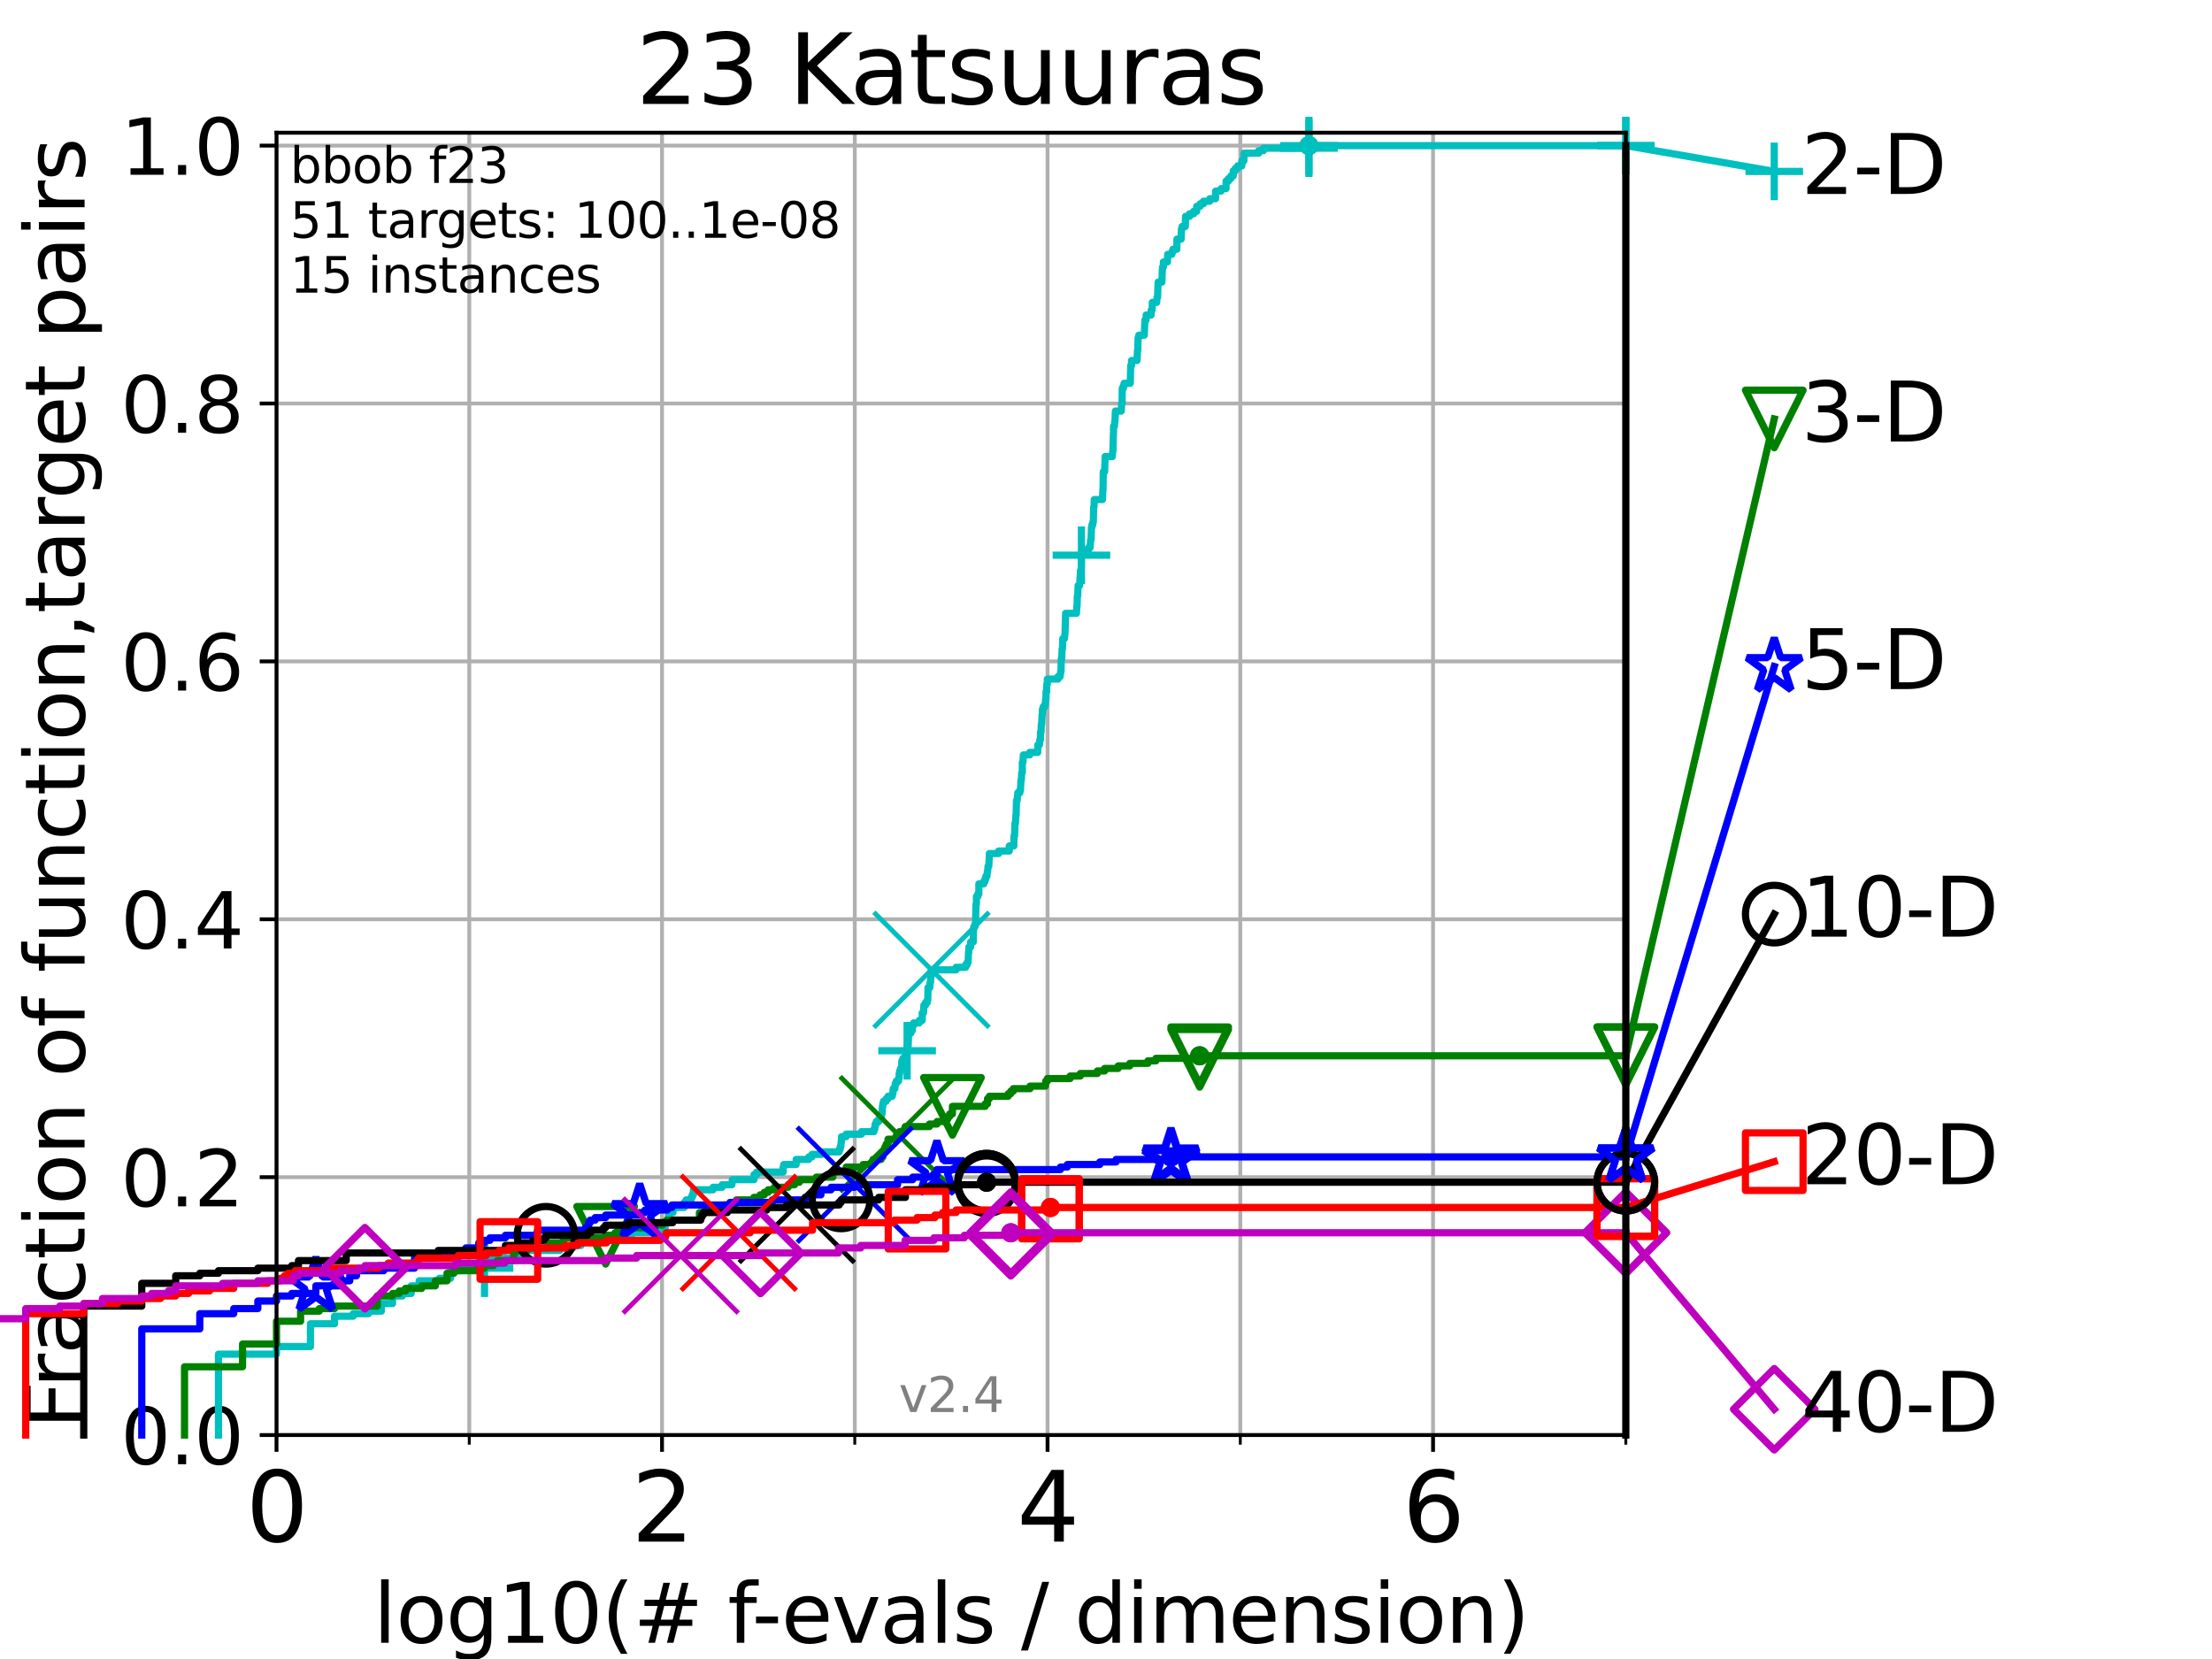 <?xml version="1.0" encoding="utf-8" standalone="no"?>
<!DOCTYPE svg PUBLIC "-//W3C//DTD SVG 1.1//EN"
  "http://www.w3.org/Graphics/SVG/1.1/DTD/svg11.dtd">
<svg height="345.6pt" version="1.1" viewBox="0 0 460.8 345.6" width="460.8pt" xmlns="http://www.w3.org/2000/svg" xmlns:xlink="http://www.w3.org/1999/xlink">
 <defs>
  <style type="text/css">*{stroke-linecap:butt;stroke-linejoin:round;}</style>
 </defs>
 <g id="figure_1">
  <g id="patch_1">
   <path d="M 0 345.6 
L 460.8 345.6 
L 460.8 0 
L 0 0 
z
" style="fill:#ffffff;"/>
  </g>
  <g id="axes_1">
   <g id="patch_2">
    <path d="M 57.6 298.944 
L 338.688 298.944 
L 338.688 27.648 
L 57.6 27.648 
z
" style="fill:#ffffff;"/>
   </g>
   <g id="matplotlib.axis_1">
    <g id="xtick_1">
     <g id="line2d_1">
      <path clip-path="url(#pf6b9b7f775)" d="M 57.6 298.944 
L 57.6 27.648 
" style="fill:none;stroke:#b0b0b0;stroke-linecap:square;stroke-width:0.8;"/>
     </g>
     <g id="line2d_2">
      <defs>
       <path d="M 0 0 
L 0 3.5 
" id="mf5ebc9ac7e" style="stroke:#000000;stroke-width:0.8;"/>
      </defs>
      <g>
       <use style="stroke:#000000;stroke-width:0.8;" x="57.6" xlink:href="#mf5ebc9ac7e" y="298.944"/>
      </g>
     </g>
     <g id="text_1">
      <!-- 0 -->
      <g transform="translate(51.237 321.141)scale(0.2 -0.2)">
       <defs>
        <path d="M 2034 4250 
Q 1547 4250 1301 3770 
Q 1056 3291 1056 2328 
Q 1056 1369 1301 889 
Q 1547 409 2034 409 
Q 2525 409 2770 889 
Q 3016 1369 3016 2328 
Q 3016 3291 2770 3770 
Q 2525 4250 2034 4250 
z
M 2034 4750 
Q 2819 4750 3233 4129 
Q 3647 3509 3647 2328 
Q 3647 1150 3233 529 
Q 2819 -91 2034 -91 
Q 1250 -91 836 529 
Q 422 1150 422 2328 
Q 422 3509 836 4129 
Q 1250 4750 2034 4750 
z
" id="DejaVuSans-30" transform="scale(0.016)"/>
       </defs>
       <use xlink:href="#DejaVuSans-30"/>
      </g>
     </g>
    </g>
    <g id="xtick_2">
     <g id="line2d_3">
      <path clip-path="url(#pf6b9b7f775)" d="M 137.911 298.944 
L 137.911 27.648 
" style="fill:none;stroke:#b0b0b0;stroke-linecap:square;stroke-width:0.8;"/>
     </g>
     <g id="line2d_4">
      <g>
       <use style="stroke:#000000;stroke-width:0.8;" x="137.911" xlink:href="#mf5ebc9ac7e" y="298.944"/>
      </g>
     </g>
     <g id="text_2">
      <!-- 2 -->
      <g transform="translate(131.548 321.141)scale(0.2 -0.2)">
       <defs>
        <path d="M 1228 531 
L 3431 531 
L 3431 0 
L 469 0 
L 469 531 
Q 828 903 1448 1529 
Q 2069 2156 2228 2338 
Q 2531 2678 2651 2914 
Q 2772 3150 2772 3378 
Q 2772 3750 2511 3984 
Q 2250 4219 1831 4219 
Q 1534 4219 1204 4116 
Q 875 4013 500 3803 
L 500 4441 
Q 881 4594 1212 4672 
Q 1544 4750 1819 4750 
Q 2544 4750 2975 4387 
Q 3406 4025 3406 3419 
Q 3406 3131 3298 2873 
Q 3191 2616 2906 2266 
Q 2828 2175 2409 1742 
Q 1991 1309 1228 531 
z
" id="DejaVuSans-32" transform="scale(0.016)"/>
       </defs>
       <use xlink:href="#DejaVuSans-32"/>
      </g>
     </g>
    </g>
    <g id="xtick_3">
     <g id="line2d_5">
      <path clip-path="url(#pf6b9b7f775)" d="M 218.222 298.944 
L 218.222 27.648 
" style="fill:none;stroke:#b0b0b0;stroke-linecap:square;stroke-width:0.8;"/>
     </g>
     <g id="line2d_6">
      <g>
       <use style="stroke:#000000;stroke-width:0.8;" x="218.222" xlink:href="#mf5ebc9ac7e" y="298.944"/>
      </g>
     </g>
     <g id="text_3">
      <!-- 4 -->
      <g transform="translate(211.859 321.141)scale(0.2 -0.2)">
       <defs>
        <path d="M 2419 4116 
L 825 1625 
L 2419 1625 
L 2419 4116 
z
M 2253 4666 
L 3047 4666 
L 3047 1625 
L 3713 1625 
L 3713 1100 
L 3047 1100 
L 3047 0 
L 2419 0 
L 2419 1100 
L 313 1100 
L 313 1709 
L 2253 4666 
z
" id="DejaVuSans-34" transform="scale(0.016)"/>
       </defs>
       <use xlink:href="#DejaVuSans-34"/>
      </g>
     </g>
    </g>
    <g id="xtick_4">
     <g id="line2d_7">
      <path clip-path="url(#pf6b9b7f775)" d="M 298.533 298.944 
L 298.533 27.648 
" style="fill:none;stroke:#b0b0b0;stroke-linecap:square;stroke-width:0.8;"/>
     </g>
     <g id="line2d_8">
      <g>
       <use style="stroke:#000000;stroke-width:0.8;" x="298.533" xlink:href="#mf5ebc9ac7e" y="298.944"/>
      </g>
     </g>
     <g id="text_4">
      <!-- 6 -->
      <g transform="translate(292.17 321.141)scale(0.2 -0.2)">
       <defs>
        <path d="M 2113 2584 
Q 1688 2584 1439 2293 
Q 1191 2003 1191 1497 
Q 1191 994 1439 701 
Q 1688 409 2113 409 
Q 2538 409 2786 701 
Q 3034 994 3034 1497 
Q 3034 2003 2786 2293 
Q 2538 2584 2113 2584 
z
M 3366 4563 
L 3366 3988 
Q 3128 4100 2886 4159 
Q 2644 4219 2406 4219 
Q 1781 4219 1451 3797 
Q 1122 3375 1075 2522 
Q 1259 2794 1537 2939 
Q 1816 3084 2150 3084 
Q 2853 3084 3261 2657 
Q 3669 2231 3669 1497 
Q 3669 778 3244 343 
Q 2819 -91 2113 -91 
Q 1303 -91 875 529 
Q 447 1150 447 2328 
Q 447 3434 972 4092 
Q 1497 4750 2381 4750 
Q 2619 4750 2861 4703 
Q 3103 4656 3366 4563 
z
" id="DejaVuSans-36" transform="scale(0.016)"/>
       </defs>
       <use xlink:href="#DejaVuSans-36"/>
      </g>
     </g>
    </g>
    <g id="xtick_5">
     <g id="line2d_9">
      <path clip-path="url(#pf6b9b7f775)" d="M 97.755 298.944 
L 97.755 27.648 
" style="fill:none;stroke:#b0b0b0;stroke-linecap:square;stroke-width:0.8;"/>
     </g>
     <g id="line2d_10">
      <defs>
       <path d="M 0 0 
L 0 2 
" id="mdf35000768" style="stroke:#000000;stroke-width:0.6;"/>
      </defs>
      <g>
       <use style="stroke:#000000;stroke-width:0.6;" x="97.755" xlink:href="#mdf35000768" y="298.944"/>
      </g>
     </g>
    </g>
    <g id="xtick_6">
     <g id="line2d_11">
      <path clip-path="url(#pf6b9b7f775)" d="M 178.066 298.944 
L 178.066 27.648 
" style="fill:none;stroke:#b0b0b0;stroke-linecap:square;stroke-width:0.8;"/>
     </g>
     <g id="line2d_12">
      <g>
       <use style="stroke:#000000;stroke-width:0.6;" x="178.066" xlink:href="#mdf35000768" y="298.944"/>
      </g>
     </g>
    </g>
    <g id="xtick_7">
     <g id="line2d_13">
      <path clip-path="url(#pf6b9b7f775)" d="M 258.377 298.944 
L 258.377 27.648 
" style="fill:none;stroke:#b0b0b0;stroke-linecap:square;stroke-width:0.8;"/>
     </g>
     <g id="line2d_14">
      <g>
       <use style="stroke:#000000;stroke-width:0.6;" x="258.377" xlink:href="#mdf35000768" y="298.944"/>
      </g>
     </g>
    </g>
    <g id="xtick_8">
     <g id="line2d_15">
      <path clip-path="url(#pf6b9b7f775)" d="M 338.688 298.944 
L 338.688 27.648 
" style="fill:none;stroke:#b0b0b0;stroke-linecap:square;stroke-width:0.8;"/>
     </g>
     <g id="line2d_16">
      <g>
       <use style="stroke:#000000;stroke-width:0.6;" x="338.688" xlink:href="#mdf35000768" y="298.944"/>
      </g>
     </g>
    </g>
    <g id="text_5">
     <!-- log10(# f-evals / dimension) -->
     <g transform="translate(77.764 342.218)scale(0.17 -0.17)">
      <defs>
       <path d="M 603 4863 
L 1178 4863 
L 1178 0 
L 603 0 
L 603 4863 
z
" id="DejaVuSans-6c" transform="scale(0.016)"/>
       <path d="M 1959 3097 
Q 1497 3097 1228 2736 
Q 959 2375 959 1747 
Q 959 1119 1226 758 
Q 1494 397 1959 397 
Q 2419 397 2687 759 
Q 2956 1122 2956 1747 
Q 2956 2369 2687 2733 
Q 2419 3097 1959 3097 
z
M 1959 3584 
Q 2709 3584 3137 3096 
Q 3566 2609 3566 1747 
Q 3566 888 3137 398 
Q 2709 -91 1959 -91 
Q 1206 -91 779 398 
Q 353 888 353 1747 
Q 353 2609 779 3096 
Q 1206 3584 1959 3584 
z
" id="DejaVuSans-6f" transform="scale(0.016)"/>
       <path d="M 2906 1791 
Q 2906 2416 2648 2759 
Q 2391 3103 1925 3103 
Q 1463 3103 1205 2759 
Q 947 2416 947 1791 
Q 947 1169 1205 825 
Q 1463 481 1925 481 
Q 2391 481 2648 825 
Q 2906 1169 2906 1791 
z
M 3481 434 
Q 3481 -459 3084 -895 
Q 2688 -1331 1869 -1331 
Q 1566 -1331 1297 -1286 
Q 1028 -1241 775 -1147 
L 775 -588 
Q 1028 -725 1275 -790 
Q 1522 -856 1778 -856 
Q 2344 -856 2625 -561 
Q 2906 -266 2906 331 
L 2906 616 
Q 2728 306 2450 153 
Q 2172 0 1784 0 
Q 1141 0 747 490 
Q 353 981 353 1791 
Q 353 2603 747 3093 
Q 1141 3584 1784 3584 
Q 2172 3584 2450 3431 
Q 2728 3278 2906 2969 
L 2906 3500 
L 3481 3500 
L 3481 434 
z
" id="DejaVuSans-67" transform="scale(0.016)"/>
       <path d="M 794 531 
L 1825 531 
L 1825 4091 
L 703 3866 
L 703 4441 
L 1819 4666 
L 2450 4666 
L 2450 531 
L 3481 531 
L 3481 0 
L 794 0 
L 794 531 
z
" id="DejaVuSans-31" transform="scale(0.016)"/>
       <path d="M 1984 4856 
Q 1566 4138 1362 3434 
Q 1159 2731 1159 2009 
Q 1159 1288 1364 580 
Q 1569 -128 1984 -844 
L 1484 -844 
Q 1016 -109 783 600 
Q 550 1309 550 2009 
Q 550 2706 781 3412 
Q 1013 4119 1484 4856 
L 1984 4856 
z
" id="DejaVuSans-28" transform="scale(0.016)"/>
       <path d="M 3272 2816 
L 2363 2816 
L 2100 1772 
L 3016 1772 
L 3272 2816 
z
M 2803 4594 
L 2478 3297 
L 3391 3297 
L 3719 4594 
L 4219 4594 
L 3897 3297 
L 4872 3297 
L 4872 2816 
L 3775 2816 
L 3519 1772 
L 4513 1772 
L 4513 1294 
L 3397 1294 
L 3072 0 
L 2572 0 
L 2894 1294 
L 1978 1294 
L 1656 0 
L 1153 0 
L 1478 1294 
L 494 1294 
L 494 1772 
L 1594 1772 
L 1856 2816 
L 850 2816 
L 850 3297 
L 1978 3297 
L 2297 4594 
L 2803 4594 
z
" id="DejaVuSans-23" transform="scale(0.016)"/>
       <path id="DejaVuSans-20" transform="scale(0.016)"/>
       <path d="M 2375 4863 
L 2375 4384 
L 1825 4384 
Q 1516 4384 1395 4259 
Q 1275 4134 1275 3809 
L 1275 3500 
L 2222 3500 
L 2222 3053 
L 1275 3053 
L 1275 0 
L 697 0 
L 697 3053 
L 147 3053 
L 147 3500 
L 697 3500 
L 697 3744 
Q 697 4328 969 4595 
Q 1241 4863 1831 4863 
L 2375 4863 
z
" id="DejaVuSans-66" transform="scale(0.016)"/>
       <path d="M 313 2009 
L 1997 2009 
L 1997 1497 
L 313 1497 
L 313 2009 
z
" id="DejaVuSans-2d" transform="scale(0.016)"/>
       <path d="M 3597 1894 
L 3597 1613 
L 953 1613 
Q 991 1019 1311 708 
Q 1631 397 2203 397 
Q 2534 397 2845 478 
Q 3156 559 3463 722 
L 3463 178 
Q 3153 47 2828 -22 
Q 2503 -91 2169 -91 
Q 1331 -91 842 396 
Q 353 884 353 1716 
Q 353 2575 817 3079 
Q 1281 3584 2069 3584 
Q 2775 3584 3186 3129 
Q 3597 2675 3597 1894 
z
M 3022 2063 
Q 3016 2534 2758 2815 
Q 2500 3097 2075 3097 
Q 1594 3097 1305 2825 
Q 1016 2553 972 2059 
L 3022 2063 
z
" id="DejaVuSans-65" transform="scale(0.016)"/>
       <path d="M 191 3500 
L 800 3500 
L 1894 563 
L 2988 3500 
L 3597 3500 
L 2284 0 
L 1503 0 
L 191 3500 
z
" id="DejaVuSans-76" transform="scale(0.016)"/>
       <path d="M 2194 1759 
Q 1497 1759 1228 1600 
Q 959 1441 959 1056 
Q 959 750 1161 570 
Q 1363 391 1709 391 
Q 2188 391 2477 730 
Q 2766 1069 2766 1631 
L 2766 1759 
L 2194 1759 
z
M 3341 1997 
L 3341 0 
L 2766 0 
L 2766 531 
Q 2569 213 2275 61 
Q 1981 -91 1556 -91 
Q 1019 -91 701 211 
Q 384 513 384 1019 
Q 384 1609 779 1909 
Q 1175 2209 1959 2209 
L 2766 2209 
L 2766 2266 
Q 2766 2663 2505 2880 
Q 2244 3097 1772 3097 
Q 1472 3097 1187 3025 
Q 903 2953 641 2809 
L 641 3341 
Q 956 3463 1253 3523 
Q 1550 3584 1831 3584 
Q 2591 3584 2966 3190 
Q 3341 2797 3341 1997 
z
" id="DejaVuSans-61" transform="scale(0.016)"/>
       <path d="M 2834 3397 
L 2834 2853 
Q 2591 2978 2328 3040 
Q 2066 3103 1784 3103 
Q 1356 3103 1142 2972 
Q 928 2841 928 2578 
Q 928 2378 1081 2264 
Q 1234 2150 1697 2047 
L 1894 2003 
Q 2506 1872 2764 1633 
Q 3022 1394 3022 966 
Q 3022 478 2636 193 
Q 2250 -91 1575 -91 
Q 1294 -91 989 -36 
Q 684 19 347 128 
L 347 722 
Q 666 556 975 473 
Q 1284 391 1588 391 
Q 1994 391 2212 530 
Q 2431 669 2431 922 
Q 2431 1156 2273 1281 
Q 2116 1406 1581 1522 
L 1381 1569 
Q 847 1681 609 1914 
Q 372 2147 372 2553 
Q 372 3047 722 3315 
Q 1072 3584 1716 3584 
Q 2034 3584 2315 3537 
Q 2597 3491 2834 3397 
z
" id="DejaVuSans-73" transform="scale(0.016)"/>
       <path d="M 1625 4666 
L 2156 4666 
L 531 -594 
L 0 -594 
L 1625 4666 
z
" id="DejaVuSans-2f" transform="scale(0.016)"/>
       <path d="M 2906 2969 
L 2906 4863 
L 3481 4863 
L 3481 0 
L 2906 0 
L 2906 525 
Q 2725 213 2448 61 
Q 2172 -91 1784 -91 
Q 1150 -91 751 415 
Q 353 922 353 1747 
Q 353 2572 751 3078 
Q 1150 3584 1784 3584 
Q 2172 3584 2448 3432 
Q 2725 3281 2906 2969 
z
M 947 1747 
Q 947 1113 1208 752 
Q 1469 391 1925 391 
Q 2381 391 2643 752 
Q 2906 1113 2906 1747 
Q 2906 2381 2643 2742 
Q 2381 3103 1925 3103 
Q 1469 3103 1208 2742 
Q 947 2381 947 1747 
z
" id="DejaVuSans-64" transform="scale(0.016)"/>
       <path d="M 603 3500 
L 1178 3500 
L 1178 0 
L 603 0 
L 603 3500 
z
M 603 4863 
L 1178 4863 
L 1178 4134 
L 603 4134 
L 603 4863 
z
" id="DejaVuSans-69" transform="scale(0.016)"/>
       <path d="M 3328 2828 
Q 3544 3216 3844 3400 
Q 4144 3584 4550 3584 
Q 5097 3584 5394 3201 
Q 5691 2819 5691 2113 
L 5691 0 
L 5113 0 
L 5113 2094 
Q 5113 2597 4934 2840 
Q 4756 3084 4391 3084 
Q 3944 3084 3684 2787 
Q 3425 2491 3425 1978 
L 3425 0 
L 2847 0 
L 2847 2094 
Q 2847 2600 2669 2842 
Q 2491 3084 2119 3084 
Q 1678 3084 1418 2786 
Q 1159 2488 1159 1978 
L 1159 0 
L 581 0 
L 581 3500 
L 1159 3500 
L 1159 2956 
Q 1356 3278 1631 3431 
Q 1906 3584 2284 3584 
Q 2666 3584 2933 3390 
Q 3200 3197 3328 2828 
z
" id="DejaVuSans-6d" transform="scale(0.016)"/>
       <path d="M 3513 2113 
L 3513 0 
L 2938 0 
L 2938 2094 
Q 2938 2591 2744 2837 
Q 2550 3084 2163 3084 
Q 1697 3084 1428 2787 
Q 1159 2491 1159 1978 
L 1159 0 
L 581 0 
L 581 3500 
L 1159 3500 
L 1159 2956 
Q 1366 3272 1645 3428 
Q 1925 3584 2291 3584 
Q 2894 3584 3203 3211 
Q 3513 2838 3513 2113 
z
" id="DejaVuSans-6e" transform="scale(0.016)"/>
       <path d="M 513 4856 
L 1013 4856 
Q 1481 4119 1714 3412 
Q 1947 2706 1947 2009 
Q 1947 1309 1714 600 
Q 1481 -109 1013 -844 
L 513 -844 
Q 928 -128 1133 580 
Q 1338 1288 1338 2009 
Q 1338 2731 1133 3434 
Q 928 4138 513 4856 
z
" id="DejaVuSans-29" transform="scale(0.016)"/>
      </defs>
      <use xlink:href="#DejaVuSans-6c"/>
      <use x="27.783" xlink:href="#DejaVuSans-6f"/>
      <use x="88.965" xlink:href="#DejaVuSans-67"/>
      <use x="152.441" xlink:href="#DejaVuSans-31"/>
      <use x="216.064" xlink:href="#DejaVuSans-30"/>
      <use x="279.688" xlink:href="#DejaVuSans-28"/>
      <use x="318.701" xlink:href="#DejaVuSans-23"/>
      <use x="402.49" xlink:href="#DejaVuSans-20"/>
      <use x="434.277" xlink:href="#DejaVuSans-66"/>
      <use x="463.982" xlink:href="#DejaVuSans-2d"/>
      <use x="500.066" xlink:href="#DejaVuSans-65"/>
      <use x="561.59" xlink:href="#DejaVuSans-76"/>
      <use x="620.77" xlink:href="#DejaVuSans-61"/>
      <use x="682.049" xlink:href="#DejaVuSans-6c"/>
      <use x="709.832" xlink:href="#DejaVuSans-73"/>
      <use x="761.932" xlink:href="#DejaVuSans-20"/>
      <use x="793.719" xlink:href="#DejaVuSans-2f"/>
      <use x="827.41" xlink:href="#DejaVuSans-20"/>
      <use x="859.197" xlink:href="#DejaVuSans-64"/>
      <use x="922.674" xlink:href="#DejaVuSans-69"/>
      <use x="950.457" xlink:href="#DejaVuSans-6d"/>
      <use x="1047.869" xlink:href="#DejaVuSans-65"/>
      <use x="1109.393" xlink:href="#DejaVuSans-6e"/>
      <use x="1172.771" xlink:href="#DejaVuSans-73"/>
      <use x="1224.871" xlink:href="#DejaVuSans-69"/>
      <use x="1252.654" xlink:href="#DejaVuSans-6f"/>
      <use x="1313.836" xlink:href="#DejaVuSans-6e"/>
      <use x="1377.215" xlink:href="#DejaVuSans-29"/>
     </g>
    </g>
   </g>
   <g id="matplotlib.axis_2">
    <g id="ytick_1">
     <g id="line2d_17">
      <path clip-path="url(#pf6b9b7f775)" d="M 57.6 298.944 
L 338.688 298.944 
" style="fill:none;stroke:#b0b0b0;stroke-linecap:square;stroke-width:0.8;"/>
     </g>
     <g id="line2d_18">
      <defs>
       <path d="M 0 0 
L -3.5 0 
" id="macfec029f9" style="stroke:#000000;stroke-width:0.8;"/>
      </defs>
      <g>
       <use style="stroke:#000000;stroke-width:0.8;" x="57.6" xlink:href="#macfec029f9" y="298.944"/>
      </g>
     </g>
     <g id="text_6">
      <!-- 0.0 -->
      <g transform="translate(25.155 305.023)scale(0.16 -0.16)">
       <defs>
        <path d="M 684 794 
L 1344 794 
L 1344 0 
L 684 0 
L 684 794 
z
" id="DejaVuSans-2e" transform="scale(0.016)"/>
       </defs>
       <use xlink:href="#DejaVuSans-30"/>
       <use x="63.623" xlink:href="#DejaVuSans-2e"/>
       <use x="95.41" xlink:href="#DejaVuSans-30"/>
      </g>
     </g>
    </g>
    <g id="ytick_2">
     <g id="line2d_19">
      <path clip-path="url(#pf6b9b7f775)" d="M 57.6 245.222 
L 338.688 245.222 
" style="fill:none;stroke:#b0b0b0;stroke-linecap:square;stroke-width:0.8;"/>
     </g>
     <g id="line2d_20">
      <g>
       <use style="stroke:#000000;stroke-width:0.8;" x="57.6" xlink:href="#macfec029f9" y="245.222"/>
      </g>
     </g>
     <g id="text_7">
      <!-- 0.2 -->
      <g transform="translate(25.155 251.301)scale(0.16 -0.16)">
       <use xlink:href="#DejaVuSans-30"/>
       <use x="63.623" xlink:href="#DejaVuSans-2e"/>
       <use x="95.41" xlink:href="#DejaVuSans-32"/>
      </g>
     </g>
    </g>
    <g id="ytick_3">
     <g id="line2d_21">
      <path clip-path="url(#pf6b9b7f775)" d="M 57.6 191.5 
L 338.688 191.5 
" style="fill:none;stroke:#b0b0b0;stroke-linecap:square;stroke-width:0.8;"/>
     </g>
     <g id="line2d_22">
      <g>
       <use style="stroke:#000000;stroke-width:0.8;" x="57.6" xlink:href="#macfec029f9" y="191.5"/>
      </g>
     </g>
     <g id="text_8">
      <!-- 0.4 -->
      <g transform="translate(25.155 197.579)scale(0.16 -0.16)">
       <use xlink:href="#DejaVuSans-30"/>
       <use x="63.623" xlink:href="#DejaVuSans-2e"/>
       <use x="95.41" xlink:href="#DejaVuSans-34"/>
      </g>
     </g>
    </g>
    <g id="ytick_4">
     <g id="line2d_23">
      <path clip-path="url(#pf6b9b7f775)" d="M 57.6 137.778 
L 338.688 137.778 
" style="fill:none;stroke:#b0b0b0;stroke-linecap:square;stroke-width:0.8;"/>
     </g>
     <g id="line2d_24">
      <g>
       <use style="stroke:#000000;stroke-width:0.8;" x="57.6" xlink:href="#macfec029f9" y="137.778"/>
      </g>
     </g>
     <g id="text_9">
      <!-- 0.6 -->
      <g transform="translate(25.155 143.857)scale(0.16 -0.16)">
       <use xlink:href="#DejaVuSans-30"/>
       <use x="63.623" xlink:href="#DejaVuSans-2e"/>
       <use x="95.41" xlink:href="#DejaVuSans-36"/>
      </g>
     </g>
    </g>
    <g id="ytick_5">
     <g id="line2d_25">
      <path clip-path="url(#pf6b9b7f775)" d="M 57.6 84.056 
L 338.688 84.056 
" style="fill:none;stroke:#b0b0b0;stroke-linecap:square;stroke-width:0.8;"/>
     </g>
     <g id="line2d_26">
      <g>
       <use style="stroke:#000000;stroke-width:0.8;" x="57.6" xlink:href="#macfec029f9" y="84.056"/>
      </g>
     </g>
     <g id="text_10">
      <!-- 0.8 -->
      <g transform="translate(25.155 90.135)scale(0.16 -0.16)">
       <defs>
        <path d="M 2034 2216 
Q 1584 2216 1326 1975 
Q 1069 1734 1069 1313 
Q 1069 891 1326 650 
Q 1584 409 2034 409 
Q 2484 409 2743 651 
Q 3003 894 3003 1313 
Q 3003 1734 2745 1975 
Q 2488 2216 2034 2216 
z
M 1403 2484 
Q 997 2584 770 2862 
Q 544 3141 544 3541 
Q 544 4100 942 4425 
Q 1341 4750 2034 4750 
Q 2731 4750 3128 4425 
Q 3525 4100 3525 3541 
Q 3525 3141 3298 2862 
Q 3072 2584 2669 2484 
Q 3125 2378 3379 2068 
Q 3634 1759 3634 1313 
Q 3634 634 3220 271 
Q 2806 -91 2034 -91 
Q 1263 -91 848 271 
Q 434 634 434 1313 
Q 434 1759 690 2068 
Q 947 2378 1403 2484 
z
M 1172 3481 
Q 1172 3119 1398 2916 
Q 1625 2713 2034 2713 
Q 2441 2713 2670 2916 
Q 2900 3119 2900 3481 
Q 2900 3844 2670 4047 
Q 2441 4250 2034 4250 
Q 1625 4250 1398 4047 
Q 1172 3844 1172 3481 
z
" id="DejaVuSans-38" transform="scale(0.016)"/>
       </defs>
       <use xlink:href="#DejaVuSans-30"/>
       <use x="63.623" xlink:href="#DejaVuSans-2e"/>
       <use x="95.41" xlink:href="#DejaVuSans-38"/>
      </g>
     </g>
    </g>
    <g id="ytick_6">
     <g id="line2d_27">
      <path clip-path="url(#pf6b9b7f775)" d="M 57.6 30.334 
L 338.688 30.334 
" style="fill:none;stroke:#b0b0b0;stroke-linecap:square;stroke-width:0.8;"/>
     </g>
     <g id="line2d_28">
      <g>
       <use style="stroke:#000000;stroke-width:0.8;" x="57.6" xlink:href="#macfec029f9" y="30.334"/>
      </g>
     </g>
     <g id="text_11">
      <!-- 1.0 -->
      <g transform="translate(25.155 36.413)scale(0.16 -0.16)">
       <use xlink:href="#DejaVuSans-31"/>
       <use x="63.623" xlink:href="#DejaVuSans-2e"/>
       <use x="95.41" xlink:href="#DejaVuSans-30"/>
      </g>
     </g>
    </g>
    <g id="text_12">
     <!-- Fraction of function,target pairs -->
     <g transform="translate(17.62 297.681)rotate(-90)scale(0.17 -0.17)">
      <defs>
       <path d="M 628 4666 
L 3309 4666 
L 3309 4134 
L 1259 4134 
L 1259 2759 
L 3109 2759 
L 3109 2228 
L 1259 2228 
L 1259 0 
L 628 0 
L 628 4666 
z
" id="DejaVuSans-46" transform="scale(0.016)"/>
       <path d="M 2631 2963 
Q 2534 3019 2420 3045 
Q 2306 3072 2169 3072 
Q 1681 3072 1420 2755 
Q 1159 2438 1159 1844 
L 1159 0 
L 581 0 
L 581 3500 
L 1159 3500 
L 1159 2956 
Q 1341 3275 1631 3429 
Q 1922 3584 2338 3584 
Q 2397 3584 2469 3576 
Q 2541 3569 2628 3553 
L 2631 2963 
z
" id="DejaVuSans-72" transform="scale(0.016)"/>
       <path d="M 3122 3366 
L 3122 2828 
Q 2878 2963 2633 3030 
Q 2388 3097 2138 3097 
Q 1578 3097 1268 2742 
Q 959 2388 959 1747 
Q 959 1106 1268 751 
Q 1578 397 2138 397 
Q 2388 397 2633 464 
Q 2878 531 3122 666 
L 3122 134 
Q 2881 22 2623 -34 
Q 2366 -91 2075 -91 
Q 1284 -91 818 406 
Q 353 903 353 1747 
Q 353 2603 823 3093 
Q 1294 3584 2113 3584 
Q 2378 3584 2631 3529 
Q 2884 3475 3122 3366 
z
" id="DejaVuSans-63" transform="scale(0.016)"/>
       <path d="M 1172 4494 
L 1172 3500 
L 2356 3500 
L 2356 3053 
L 1172 3053 
L 1172 1153 
Q 1172 725 1289 603 
Q 1406 481 1766 481 
L 2356 481 
L 2356 0 
L 1766 0 
Q 1100 0 847 248 
Q 594 497 594 1153 
L 594 3053 
L 172 3053 
L 172 3500 
L 594 3500 
L 594 4494 
L 1172 4494 
z
" id="DejaVuSans-74" transform="scale(0.016)"/>
       <path d="M 544 1381 
L 544 3500 
L 1119 3500 
L 1119 1403 
Q 1119 906 1312 657 
Q 1506 409 1894 409 
Q 2359 409 2629 706 
Q 2900 1003 2900 1516 
L 2900 3500 
L 3475 3500 
L 3475 0 
L 2900 0 
L 2900 538 
Q 2691 219 2414 64 
Q 2138 -91 1772 -91 
Q 1169 -91 856 284 
Q 544 659 544 1381 
z
M 1991 3584 
L 1991 3584 
z
" id="DejaVuSans-75" transform="scale(0.016)"/>
       <path d="M 750 794 
L 1409 794 
L 1409 256 
L 897 -744 
L 494 -744 
L 750 256 
L 750 794 
z
" id="DejaVuSans-2c" transform="scale(0.016)"/>
       <path d="M 1159 525 
L 1159 -1331 
L 581 -1331 
L 581 3500 
L 1159 3500 
L 1159 2969 
Q 1341 3281 1617 3432 
Q 1894 3584 2278 3584 
Q 2916 3584 3314 3078 
Q 3713 2572 3713 1747 
Q 3713 922 3314 415 
Q 2916 -91 2278 -91 
Q 1894 -91 1617 61 
Q 1341 213 1159 525 
z
M 3116 1747 
Q 3116 2381 2855 2742 
Q 2594 3103 2138 3103 
Q 1681 3103 1420 2742 
Q 1159 2381 1159 1747 
Q 1159 1113 1420 752 
Q 1681 391 2138 391 
Q 2594 391 2855 752 
Q 3116 1113 3116 1747 
z
" id="DejaVuSans-70" transform="scale(0.016)"/>
      </defs>
      <use xlink:href="#DejaVuSans-46"/>
      <use x="50.27" xlink:href="#DejaVuSans-72"/>
      <use x="91.383" xlink:href="#DejaVuSans-61"/>
      <use x="152.662" xlink:href="#DejaVuSans-63"/>
      <use x="207.643" xlink:href="#DejaVuSans-74"/>
      <use x="246.852" xlink:href="#DejaVuSans-69"/>
      <use x="274.635" xlink:href="#DejaVuSans-6f"/>
      <use x="335.816" xlink:href="#DejaVuSans-6e"/>
      <use x="399.195" xlink:href="#DejaVuSans-20"/>
      <use x="430.982" xlink:href="#DejaVuSans-6f"/>
      <use x="492.164" xlink:href="#DejaVuSans-66"/>
      <use x="527.369" xlink:href="#DejaVuSans-20"/>
      <use x="559.156" xlink:href="#DejaVuSans-66"/>
      <use x="594.361" xlink:href="#DejaVuSans-75"/>
      <use x="657.74" xlink:href="#DejaVuSans-6e"/>
      <use x="721.119" xlink:href="#DejaVuSans-63"/>
      <use x="776.1" xlink:href="#DejaVuSans-74"/>
      <use x="815.309" xlink:href="#DejaVuSans-69"/>
      <use x="843.092" xlink:href="#DejaVuSans-6f"/>
      <use x="904.273" xlink:href="#DejaVuSans-6e"/>
      <use x="967.652" xlink:href="#DejaVuSans-2c"/>
      <use x="999.439" xlink:href="#DejaVuSans-74"/>
      <use x="1038.648" xlink:href="#DejaVuSans-61"/>
      <use x="1099.928" xlink:href="#DejaVuSans-72"/>
      <use x="1139.291" xlink:href="#DejaVuSans-67"/>
      <use x="1202.768" xlink:href="#DejaVuSans-65"/>
      <use x="1264.291" xlink:href="#DejaVuSans-74"/>
      <use x="1303.5" xlink:href="#DejaVuSans-20"/>
      <use x="1335.287" xlink:href="#DejaVuSans-70"/>
      <use x="1398.764" xlink:href="#DejaVuSans-61"/>
      <use x="1460.043" xlink:href="#DejaVuSans-69"/>
      <use x="1487.826" xlink:href="#DejaVuSans-72"/>
      <use x="1528.939" xlink:href="#DejaVuSans-73"/>
     </g>
    </g>
   </g>
   <g id="line2d_29">
    <defs>
     <path d="M 0 1.5 
C 0.398 1.5 0.779 1.342 1.061 1.061 
C 1.342 0.779 1.5 0.398 1.5 0 
C 1.5 -0.398 1.342 -0.779 1.061 -1.061 
C 0.779 -1.342 0.398 -1.5 0 -1.5 
C -0.398 -1.5 -0.779 -1.342 -1.061 -1.061 
C -1.342 -0.779 -1.5 -0.398 -1.5 0 
C -1.5 0.398 -1.342 0.779 -1.061 1.061 
C -0.779 1.342 -0.398 1.5 0 1.5 
z
" id="m746aec512d" style="stroke:#00bfbf;"/>
    </defs>
    <g>
     <use style="fill:#00bfbf;stroke:#00bfbf;" x="272.673" xlink:href="#m746aec512d" y="30.334"/>
     <use style="fill:#00bfbf;stroke:#00bfbf;" x="272.673" xlink:href="#m746aec512d" y="30.334"/>
    </g>
   </g>
   <g id="line2d_30">
    <path d="M 45.512 298.944 
L 45.512 282.09 
L 57.6 282.09 
L 57.6 280.51 
L 64.671 280.51 
L 64.671 275.77 
L 69.688 275.77 
L 69.688 274.19 
L 73.579 274.19 
L 73.579 273.663 
L 76.759 273.663 
L 76.759 273.136 
L 79.447 273.136 
L 79.447 271.556 
L 81.776 271.556 
L 81.776 269.976 
L 83.83 269.976 
L 83.83 269.45 
L 85.667 269.45 
L 85.667 267.87 
L 87.33 267.87 
L 87.33 266.816 
L 91.535 266.816 
L 91.535 266.289 
L 93.864 266.289 
L 93.864 264.709 
L 95.918 264.709 
L 95.918 264.183 
L 100.935 264.183 
L 100.935 262.603 
L 102.331 262.603 
L 102.331 262.076 
L 107.009 262.076 
L 107.009 261.549 
L 108.006 261.549 
L 108.006 261.023 
L 108.949 261.023 
L 108.949 260.496 
L 116.621 260.496 
L 116.621 259.969 
L 119.352 259.969 
L 119.352 259.443 
L 121.037 259.443 
L 121.037 258.389 
L 121.265 258.389 
L 121.265 257.862 
L 131.185 257.862 
L 131.185 257.336 
L 131.566 257.336 
L 131.566 256.809 
L 138.511 256.809 
L 138.595 254.702 
L 139.253 254.702 
L 139.253 253.122 
L 139.414 253.122 
L 139.414 252.596 
L 140.196 252.596 
L 140.196 251.542 
L 142.553 251.542 
L 142.553 250.489 
L 142.95 250.489 
L 142.95 249.962 
L 143.965 249.962 
L 143.965 249.436 
L 144.209 249.436 
L 144.209 248.909 
L 144.451 248.909 
L 144.451 247.855 
L 148.545 247.855 
L 148.545 247.329 
L 150.429 247.329 
L 150.429 246.802 
L 152.474 246.802 
L 152.55 245.749 
L 157.07 245.749 
L 157.07 244.695 
L 157.614 244.695 
L 157.614 244.169 
L 163.144 244.169 
L 163.144 243.115 
L 163.267 243.115 
L 163.267 242.589 
L 165.856 242.589 
L 165.856 241.535 
L 168.476 241.535 
L 168.476 241.009 
L 169.129 241.009 
L 169.129 240.482 
L 171.121 240.482 
L 171.121 239.955 
L 174.827 239.955 
L 174.827 239.428 
L 175.015 239.428 
L 175.015 238.902 
L 175.16 238.902 
L 175.222 237.848 
L 175.304 237.848 
L 175.304 236.795 
L 176.268 236.795 
L 176.268 236.268 
L 179.457 236.268 
L 179.457 235.742 
L 182.048 235.742 
L 182.048 235.215 
L 182.241 235.215 
L 182.317 234.162 
L 182.554 234.162 
L 182.554 233.635 
L 183.059 233.635 
L 183.059 233.108 
L 183.588 233.108 
L 183.588 232.055 
L 183.74 232.055 
L 183.822 230.475 
L 183.909 230.475 
L 183.909 229.948 
L 184.033 229.948 
L 184.033 229.421 
L 184.588 229.421 
L 184.588 228.895 
L 184.997 228.895 
L 184.997 228.368 
L 185.866 228.368 
L 185.866 227.841 
L 186.016 227.841 
L 186.066 226.788 
L 186.42 226.788 
L 186.496 225.735 
L 186.709 225.735 
L 186.709 225.208 
L 187.181 225.208 
L 187.181 224.681 
L 187.294 224.681 
L 187.32 223.628 
L 187.407 223.628 
L 187.407 223.101 
L 187.605 223.101 
L 187.605 222.575 
L 187.811 222.575 
L 187.87 220.994 
L 188.093 220.994 
L 188.093 220.468 
L 188.629 220.468 
L 188.629 219.414 
L 188.771 219.414 
L 188.771 218.888 
L 188.968 218.888 
L 188.968 217.834 
L 189.191 217.834 
L 189.283 215.201 
L 189.775 215.201 
L 189.775 214.674 
L 190.058 214.674 
L 190.058 213.621 
L 190.319 213.621 
L 190.319 213.094 
L 191.5 213.094 
L 191.5 212.567 
L 192.119 212.567 
L 192.119 210.987 
L 192.386 210.987 
L 192.462 209.407 
L 192.791 209.407 
L 192.791 208.881 
L 193.144 208.881 
L 193.144 208.354 
L 193.276 208.354 
L 193.319 205.721 
L 193.704 205.721 
L 193.747 204.667 
L 193.842 204.667 
L 193.881 203.614 
L 193.955 203.614 
L 193.979 202.034 
L 199.168 202.034 
L 199.168 201.507 
L 201.147 201.507 
L 201.147 200.98 
L 201.492 200.98 
L 201.492 200.454 
L 201.677 200.454 
L 201.76 198.347 
L 201.832 198.347 
L 201.836 197.294 
L 202.19 197.294 
L 202.19 196.24 
L 202.734 196.24 
L 202.792 193.607 
L 202.849 193.607 
L 202.849 193.08 
L 203.093 193.08 
L 203.093 192.553 
L 203.209 192.553 
L 203.318 188.34 
L 203.41 188.34 
L 203.41 186.76 
L 203.695 186.76 
L 203.695 186.233 
L 203.914 186.233 
L 203.914 184.126 
L 204.936 184.126 
L 204.936 183.6 
L 205.197 183.6 
L 205.197 183.073 
L 205.36 183.073 
L 205.36 182.546 
L 205.592 182.546 
L 205.689 181.493 
L 205.753 181.493 
L 205.822 180.44 
L 205.985 180.44 
L 206.088 178.333 
L 206.108 178.333 
L 206.108 177.806 
L 208.038 177.806 
L 208.038 177.28 
L 210.251 177.28 
L 210.251 176.226 
L 211.202 176.226 
L 211.231 174.119 
L 211.363 174.119 
L 211.437 171.486 
L 211.542 171.486 
L 211.617 169.906 
L 211.671 169.906 
L 211.757 166.746 
L 211.894 166.746 
L 211.974 165.692 
L 212.018 165.692 
L 212.018 165.166 
L 212.447 165.166 
L 212.447 164.639 
L 212.586 164.639 
L 212.676 162.532 
L 212.764 162.532 
L 212.845 160.952 
L 212.96 160.952 
L 212.96 158.846 
L 213.092 158.846 
L 213.183 157.265 
L 214.497 157.265 
L 214.497 156.739 
L 216.172 156.739 
L 216.205 155.159 
L 216.542 155.159 
L 216.605 154.105 
L 216.742 154.105 
L 216.768 152.525 
L 216.871 152.525 
L 216.913 150.945 
L 216.99 150.945 
L 217.084 148.838 
L 217.147 148.838 
L 217.147 147.785 
L 217.307 147.785 
L 217.307 147.258 
L 217.633 147.258 
L 217.633 146.732 
L 217.76 146.732 
L 217.827 145.678 
L 217.893 145.678 
L 217.905 144.098 
L 218.039 144.098 
L 218.067 142.518 
L 218.171 142.518 
L 218.171 141.465 
L 220.402 141.465 
L 220.402 140.938 
L 220.849 140.938 
L 220.96 139.885 
L 221.032 139.885 
L 221.074 137.251 
L 221.178 137.251 
L 221.259 135.145 
L 221.339 135.145 
L 221.385 133.038 
L 221.744 133.038 
L 221.85 131.985 
L 221.86 131.985 
L 221.967 128.298 
L 221.989 128.298 
L 221.989 127.771 
L 224.246 127.771 
L 224.347 126.191 
L 224.371 126.191 
L 224.431 124.084 
L 224.517 124.084 
L 224.584 121.977 
L 224.902 121.977 
L 224.986 120.397 
L 225.03 120.397 
L 225.09 118.817 
L 225.236 118.817 
L 225.284 115.131 
L 225.951 115.131 
L 225.951 114.604 
L 226.776 114.604 
L 226.776 114.077 
L 227.088 114.077 
L 227.194 112.497 
L 227.288 112.497 
L 227.375 109.864 
L 227.464 109.864 
L 227.464 109.337 
L 227.639 109.337 
L 227.639 108.81 
L 227.753 108.81 
L 227.828 105.65 
L 227.893 105.65 
L 227.958 104.07 
L 229.668 104.07 
L 229.75 101.963 
L 229.781 101.963 
L 229.83 98.277 
L 230.113 98.277 
L 230.218 95.116 
L 231.722 95.116 
L 231.794 94.063 
L 231.839 94.063 
L 231.938 90.376 
L 231.963 90.376 
L 231.977 88.796 
L 232.16 88.796 
L 232.224 87.743 
L 232.283 87.743 
L 232.354 85.636 
L 233.577 85.636 
L 233.669 84.056 
L 233.755 84.056 
L 233.779 80.896 
L 234.018 80.896 
L 234.018 80.369 
L 234.167 80.369 
L 234.167 79.843 
L 235.458 79.843 
L 235.548 76.156 
L 235.719 76.156 
L 235.719 75.102 
L 236.866 75.102 
L 236.955 72.996 
L 237.024 72.996 
L 237.081 70.362 
L 237.228 70.362 
L 237.228 69.836 
L 238.372 69.836 
L 238.483 67.202 
L 238.51 67.202 
L 238.51 66.675 
L 238.751 66.675 
L 238.764 65.622 
L 239.796 65.622 
L 239.821 64.569 
L 240.015 64.569 
L 240.048 62.989 
L 240.959 62.989 
L 241.041 61.935 
L 241.15 61.935 
L 241.25 58.775 
L 242.049 58.775 
L 242.135 56.142 
L 242.181 56.142 
L 242.181 55.615 
L 242.352 55.615 
L 242.352 54.562 
L 243.208 54.562 
L 243.251 52.982 
L 244.116 52.982 
L 244.116 52.455 
L 244.35 52.455 
L 244.35 51.928 
L 245.154 51.928 
L 245.174 49.821 
L 246.061 49.821 
L 246.11 47.715 
L 246.251 47.715 
L 246.251 47.188 
L 246.923 47.188 
L 246.969 45.081 
L 247.789 45.081 
L 247.789 44.555 
L 248.647 44.555 
L 248.647 44.028 
L 249.291 44.028 
L 249.294 42.975 
L 250.01 42.975 
L 250.01 42.448 
L 250.704 42.448 
L 250.704 41.921 
L 252.007 41.921 
L 252.007 41.395 
L 253.221 41.395 
L 253.233 39.814 
L 254.378 39.814 
L 254.378 39.288 
L 255.405 39.288 
L 255.42 37.708 
L 255.929 37.708 
L 255.929 37.181 
L 256.424 37.181 
L 256.424 36.654 
L 256.905 36.654 
L 256.905 35.601 
L 257.349 35.601 
L 257.349 35.074 
L 257.827 35.074 
L 257.827 34.548 
L 258.706 34.548 
L 258.706 33.494 
L 259.127 33.494 
L 259.146 31.914 
L 262.197 31.914 
L 262.197 31.387 
L 263.206 31.387 
L 263.206 30.861 
L 272.673 30.861 
L 272.673 30.334 
L 338.688 30.334 
L 338.688 30.334 
" style="fill:none;stroke:#00bfbf;stroke-linecap:square;stroke-width:1.5;"/>
   </g>
   <g id="line2d_31">
    <defs>
     <path d="M -6 0 
L 6 0 
M 0 6 
L 0 -6 
" id="me0d0018bb1" style="stroke:#00bfbf;stroke-width:1.5;"/>
    </defs>
    <g>
     <use style="fill-opacity:0;stroke:#00bfbf;stroke-width:1.5;" x="100.935" xlink:href="#me0d0018bb1" y="264.183"/>
     <use style="fill-opacity:0;stroke:#00bfbf;stroke-width:1.5;" x="188.968" xlink:href="#me0d0018bb1" y="218.888"/>
     <use style="fill-opacity:0;stroke:#00bfbf;stroke-width:1.5;" x="225.284" xlink:href="#me0d0018bb1" y="115.657"/>
     <use style="fill-opacity:0;stroke:#00bfbf;stroke-width:1.5;" x="272.673" xlink:href="#me0d0018bb1" y="30.861"/>
     <use style="fill-opacity:0;stroke:#00bfbf;stroke-width:1.5;" x="272.673" xlink:href="#me0d0018bb1" y="30.334"/>
     <use style="fill-opacity:0;stroke:#00bfbf;stroke-width:1.5;" x="338.688" xlink:href="#me0d0018bb1" y="30.334"/>
    </g>
   </g>
   <g id="line2d_32">
    <path style="fill:none;stroke:#00bfbf;stroke-linecap:square;stroke-width:1.5;"/>
    <g/>
   </g>
   <g id="line2d_33">
    <path clip-path="url(#pf6b9b7f775)" d="M 194.046 202.034 
" style="fill:none;stroke:#00bfbf;stroke-linecap:square;stroke-width:1.5;"/>
    <defs>
     <path d="M -12 12 
L 12 -12 
M -12 -12 
L 12 12 
" id="mcc1d6696a4" style="stroke:#00bfbf;"/>
    </defs>
    <g clip-path="url(#pf6b9b7f775)">
     <use style="fill:#00bfbf;stroke:#00bfbf;" x="194.046" xlink:href="#mcc1d6696a4" y="202.034"/>
    </g>
   </g>
   <g id="line2d_34">
    <defs>
     <path d="M 0 1.5 
C 0.398 1.5 0.779 1.342 1.061 1.061 
C 1.342 0.779 1.5 0.398 1.5 0 
C 1.5 -0.398 1.342 -0.779 1.061 -1.061 
C 0.779 -1.342 0.398 -1.5 0 -1.5 
C -0.398 -1.5 -0.779 -1.342 -1.061 -1.061 
C -1.342 -0.779 -1.5 -0.398 -1.5 0 
C -1.5 0.398 -1.342 0.779 -1.061 1.061 
C -0.779 1.342 -0.398 1.5 0 1.5 
z
" id="m85c9a9c419" style="stroke:#008000;"/>
    </defs>
    <g>
     <use style="fill:#008000;stroke:#008000;" x="249.915" xlink:href="#m85c9a9c419" y="219.941"/>
     <use style="fill:#008000;stroke:#008000;" x="249.915" xlink:href="#m85c9a9c419" y="219.941"/>
    </g>
   </g>
   <g id="line2d_35">
    <path d="M 38.441 298.944 
L 38.441 284.723 
L 50.529 284.723 
L 50.529 279.983 
L 57.6 279.983 
L 57.6 275.243 
L 62.617 275.243 
L 62.617 273.136 
L 66.508 273.136 
L 66.508 272.61 
L 69.688 272.61 
L 69.688 272.083 
L 78.596 272.083 
L 78.596 269.976 
L 81.776 269.976 
L 81.776 269.45 
L 83.172 269.45 
L 83.172 268.923 
L 84.464 268.923 
L 84.464 268.396 
L 87.85 268.396 
L 87.85 267.87 
L 90.684 267.87 
L 90.684 266.816 
L 93.122 266.816 
L 93.122 265.236 
L 94.576 265.236 
L 94.576 264.709 
L 99.418 264.709 
L 99.418 264.183 
L 100.935 264.183 
L 100.935 263.656 
L 102.772 263.656 
L 102.772 263.129 
L 103.623 263.129 
L 103.623 262.603 
L 107.009 262.603 
L 107.009 261.023 
L 107.348 261.023 
L 107.348 260.496 
L 109.843 260.496 
L 109.843 259.969 
L 114.194 259.969 
L 114.194 259.443 
L 114.419 259.443 
L 114.419 258.916 
L 117.298 258.916 
L 117.298 258.389 
L 117.486 258.389 
L 117.486 257.862 
L 126.168 257.862 
L 126.168 257.336 
L 128.108 257.336 
L 128.108 256.809 
L 128.709 256.809 
L 128.709 256.282 
L 130.752 256.282 
L 130.752 255.756 
L 134.45 255.756 
L 134.45 255.229 
L 137.969 255.229 
L 137.969 254.702 
L 138.872 254.702 
L 138.872 254.176 
L 145.703 254.176 
L 145.703 252.596 
L 146.854 252.596 
L 146.854 252.069 
L 148.764 252.069 
L 148.764 251.542 
L 150.822 251.542 
L 150.822 251.016 
L 153.106 251.016 
L 153.106 250.489 
L 153.419 250.489 
L 153.419 249.962 
L 157.031 249.962 
L 157.031 249.436 
L 158.358 249.436 
L 158.358 248.909 
L 159.218 248.909 
L 159.218 248.382 
L 160.022 248.382 
L 160.022 247.855 
L 161.284 247.855 
L 161.284 247.329 
L 164.205 247.329 
L 164.205 246.802 
L 165.531 246.802 
L 165.531 246.275 
L 166.539 246.275 
L 166.539 245.749 
L 170.046 245.749 
L 170.046 245.222 
L 173.493 245.222 
L 173.493 244.169 
L 176.287 244.169 
L 176.287 243.115 
L 179.813 243.115 
L 179.813 242.589 
L 181.869 242.589 
L 181.869 241.535 
L 183.561 241.535 
L 183.561 241.009 
L 183.926 241.009 
L 183.926 240.482 
L 184.038 240.482 
L 184.038 239.955 
L 184.304 239.955 
L 184.361 238.902 
L 184.594 238.902 
L 184.594 238.375 
L 184.935 238.375 
L 184.982 237.322 
L 186.605 237.322 
L 186.605 236.795 
L 186.817 236.795 
L 186.817 236.268 
L 187.385 236.268 
L 187.385 235.742 
L 188.57 235.742 
L 188.57 234.688 
L 193.617 234.688 
L 193.617 234.162 
L 195.202 234.162 
L 195.202 233.635 
L 196.716 233.635 
L 196.716 233.108 
L 197.458 233.108 
L 197.458 232.582 
L 197.823 232.582 
L 197.823 232.055 
L 198.409 232.055 
L 198.409 230.475 
L 205.233 230.475 
L 205.233 229.948 
L 205.712 229.948 
L 205.712 228.895 
L 206.105 228.895 
L 206.105 228.368 
L 210.035 228.368 
L 210.035 227.841 
L 210.56 227.841 
L 210.56 227.315 
L 211.085 227.315 
L 211.085 226.788 
L 214.578 226.788 
L 214.578 226.261 
L 217.779 226.261 
L 217.842 225.208 
L 218.19 225.208 
L 218.19 224.681 
L 222.929 224.681 
L 222.929 224.155 
L 225.052 224.155 
L 225.052 223.628 
L 228.602 223.628 
L 228.602 223.101 
L 230.115 223.101 
L 230.115 222.575 
L 232.936 222.575 
L 232.936 222.048 
L 235.35 222.048 
L 235.35 221.521 
L 239.13 221.521 
L 239.13 220.994 
L 240.803 220.994 
L 240.803 220.468 
L 249.915 220.468 
L 249.915 219.941 
L 338.688 219.941 
L 338.688 219.941 
" style="fill:none;stroke:#008000;stroke-linecap:square;stroke-width:1.5;"/>
   </g>
   <g id="line2d_36">
    <defs>
     <path d="M -0 6 
L 6 -6 
L -6 -6 
z
" id="m1b570c1c4e" style="stroke:#008000;stroke-linejoin:miter;stroke-width:1.5;"/>
    </defs>
    <g>
     <use style="fill-opacity:0;stroke:#008000;stroke-linejoin:miter;stroke-width:1.5;" x="126.168" xlink:href="#m1b570c1c4e" y="257.336"/>
     <use style="fill-opacity:0;stroke:#008000;stroke-linejoin:miter;stroke-width:1.5;" x="198.409" xlink:href="#m1b570c1c4e" y="230.475"/>
     <use style="fill-opacity:0;stroke:#008000;stroke-linejoin:miter;stroke-width:1.5;" x="249.915" xlink:href="#m1b570c1c4e" y="220.468"/>
     <use style="fill-opacity:0;stroke:#008000;stroke-linejoin:miter;stroke-width:1.5;" x="249.915" xlink:href="#m1b570c1c4e" y="219.941"/>
     <use style="fill-opacity:0;stroke:#008000;stroke-linejoin:miter;stroke-width:1.5;" x="338.688" xlink:href="#m1b570c1c4e" y="219.941"/>
    </g>
   </g>
   <g id="line2d_37">
    <path style="fill:none;stroke:#008000;stroke-linecap:square;stroke-width:1.5;"/>
    <g/>
   </g>
   <g id="line2d_38">
    <path clip-path="url(#pf6b9b7f775)" d="M 187.01 236.268 
" style="fill:none;stroke:#008000;stroke-linecap:square;stroke-width:1.5;"/>
    <defs>
     <path d="M -12 12 
L 12 -12 
M -12 -12 
L 12 12 
" id="ma950ce49c6" style="stroke:#008000;"/>
    </defs>
    <g clip-path="url(#pf6b9b7f775)">
     <use style="fill:#008000;stroke:#008000;" x="187.01" xlink:href="#ma950ce49c6" y="236.268"/>
    </g>
   </g>
   <g id="line2d_39">
    <defs>
     <path d="M 0 1.5 
C 0.398 1.5 0.779 1.342 1.061 1.061 
C 1.342 0.779 1.5 0.398 1.5 0 
C 1.5 -0.398 1.342 -0.779 1.061 -1.061 
C 0.779 -1.342 0.398 -1.5 0 -1.5 
C -0.398 -1.5 -0.779 -1.342 -1.061 -1.061 
C -1.342 -0.779 -1.5 -0.398 -1.5 0 
C -1.5 0.398 -1.342 0.779 -1.061 1.061 
C -0.779 1.342 -0.398 1.5 0 1.5 
z
" id="mdd4f9e242f" style="stroke:#0000ff;"/>
    </defs>
    <g>
     <use style="fill:#0000ff;stroke:#0000ff;" x="243.928" xlink:href="#mdd4f9e242f" y="241.009"/>
     <use style="fill:#0000ff;stroke:#0000ff;" x="243.928" xlink:href="#mdd4f9e242f" y="241.009"/>
    </g>
   </g>
   <g id="line2d_40">
    <path d="M 29.533 298.944 
L 29.533 276.823 
L 41.621 276.823 
L 41.621 273.663 
L 48.692 273.663 
L 48.692 272.61 
L 53.709 272.61 
L 53.709 271.03 
L 57.6 271.03 
L 57.6 269.976 
L 60.78 269.976 
L 60.78 269.45 
L 65.797 269.45 
L 65.797 267.87 
L 71.35 267.87 
L 71.35 266.816 
L 72.868 266.816 
L 72.868 265.763 
L 74.263 265.763 
L 74.263 264.709 
L 79.939 264.709 
L 79.939 264.183 
L 86.351 264.183 
L 86.351 262.076 
L 91.03 262.076 
L 91.03 261.023 
L 97.044 261.023 
L 97.044 259.969 
L 99.732 259.969 
L 99.732 258.916 
L 100.935 258.916 
L 100.935 258.389 
L 102.06 258.389 
L 102.06 257.862 
L 105.285 257.862 
L 105.285 257.336 
L 111.82 257.336 
L 111.82 256.809 
L 111.975 256.809 
L 111.975 256.282 
L 121.931 256.282 
L 121.931 255.756 
L 122.615 255.756 
L 122.615 254.702 
L 122.948 254.702 
L 122.948 254.176 
L 123.985 254.176 
L 123.985 253.649 
L 126.168 253.649 
L 126.168 253.122 
L 133.262 253.122 
L 133.262 252.596 
L 134.365 252.596 
L 134.365 252.069 
L 139.025 252.069 
L 139.025 251.542 
L 139.98 251.542 
L 139.98 251.016 
L 152.068 251.016 
L 152.068 250.489 
L 160.877 250.489 
L 160.877 249.962 
L 167.691 249.962 
L 167.691 249.436 
L 168.74 249.436 
L 168.74 248.909 
L 171.014 248.909 
L 171.014 247.855 
L 173.133 247.855 
L 173.133 247.329 
L 178.017 247.329 
L 178.017 246.802 
L 186.982 246.802 
L 186.982 245.749 
L 190.13 245.749 
L 190.13 245.222 
L 194.402 245.222 
L 194.402 244.695 
L 195.176 244.695 
L 195.176 243.642 
L 220.911 243.642 
L 220.911 243.115 
L 222.345 243.115 
L 222.345 242.589 
L 229.107 242.589 
L 229.107 242.062 
L 232.493 242.062 
L 232.493 241.535 
L 243.928 241.535 
L 243.928 241.009 
L 338.688 241.009 
" style="fill:none;stroke:#0000ff;stroke-linecap:square;stroke-width:1.5;"/>
   </g>
   <g id="line2d_41">
    <defs>
     <path d="M 0 -6 
L -1.347 -1.854 
L -5.706 -1.854 
L -2.18 0.708 
L -3.527 4.854 
L -0 2.292 
L 3.527 4.854 
L 2.18 0.708 
L 5.706 -1.854 
L 1.347 -1.854 
z
" id="mda4ddfd77f" style="stroke:#0000ff;stroke-linejoin:bevel;stroke-width:1.5;"/>
    </defs>
    <g>
     <use style="fill-opacity:0;stroke:#0000ff;stroke-linejoin:bevel;stroke-width:1.5;" x="65.797" xlink:href="#mda4ddfd77f" y="267.87"/>
     <use style="fill-opacity:0;stroke:#0000ff;stroke-linejoin:bevel;stroke-width:1.5;" x="133.262" xlink:href="#mda4ddfd77f" y="252.596"/>
     <use style="fill-opacity:0;stroke:#0000ff;stroke-linejoin:bevel;stroke-width:1.5;" x="195.176" xlink:href="#mda4ddfd77f" y="243.642"/>
     <use style="fill-opacity:0;stroke:#0000ff;stroke-linejoin:bevel;stroke-width:1.5;" x="243.928" xlink:href="#mda4ddfd77f" y="241.535"/>
     <use style="fill-opacity:0;stroke:#0000ff;stroke-linejoin:bevel;stroke-width:1.5;" x="243.928" xlink:href="#mda4ddfd77f" y="241.009"/>
     <use style="fill-opacity:0;stroke:#0000ff;stroke-linejoin:bevel;stroke-width:1.5;" x="338.688" xlink:href="#mda4ddfd77f" y="241.009"/>
    </g>
   </g>
   <g id="line2d_42">
    <path style="fill:none;stroke:#0000ff;stroke-linecap:square;stroke-width:1.5;"/>
    <g/>
   </g>
   <g id="line2d_43">
    <path clip-path="url(#pf6b9b7f775)" d="M 178.066 246.802 
" style="fill:none;stroke:#0000ff;stroke-linecap:square;stroke-width:1.5;"/>
    <defs>
     <path d="M -12 12 
L 12 -12 
M -12 -12 
L 12 12 
" id="m28c4dde272" style="stroke:#0000ff;"/>
    </defs>
    <g clip-path="url(#pf6b9b7f775)">
     <use style="fill:#0000ff;stroke:#0000ff;" x="178.066" xlink:href="#m28c4dde272" y="246.802"/>
    </g>
   </g>
   <g id="line2d_44">
    <defs>
     <path d="M 0 1.5 
C 0.398 1.5 0.779 1.342 1.061 1.061 
C 1.342 0.779 1.5 0.398 1.5 0 
C 1.5 -0.398 1.342 -0.779 1.061 -1.061 
C 0.779 -1.342 0.398 -1.5 0 -1.5 
C -0.398 -1.5 -0.779 -1.342 -1.061 -1.061 
C -1.342 -0.779 -1.5 -0.398 -1.5 0 
C -1.5 0.398 -1.342 0.779 -1.061 1.061 
C -0.779 1.342 -0.398 1.5 0 1.5 
z
" id="m62de51ec40" style="stroke:#000000;"/>
    </defs>
    <g>
     <use style="stroke:#000000;" x="205.532" xlink:href="#m62de51ec40" y="246.275"/>
     <use style="stroke:#000000;" x="205.532" xlink:href="#m62de51ec40" y="246.275"/>
    </g>
   </g>
   <g id="line2d_45">
    <path d="M 17.445 298.944 
L 17.445 272.083 
L 29.533 272.083 
L 29.533 267.343 
L 36.604 267.343 
L 36.604 265.763 
L 41.621 265.763 
L 41.621 265.236 
L 45.512 265.236 
L 45.512 264.709 
L 53.709 264.709 
L 53.709 264.183 
L 60.78 264.183 
L 60.78 263.656 
L 62.175 263.656 
L 62.175 262.603 
L 72.125 262.603 
L 72.125 261.023 
L 91.284 261.023 
L 91.284 260.496 
L 105.285 260.496 
L 105.285 259.443 
L 108.103 259.443 
L 108.103 258.916 
L 111.023 258.916 
L 111.023 258.389 
L 113.311 258.389 
L 113.311 257.862 
L 113.735 257.862 
L 113.735 257.336 
L 122.405 257.336 
L 122.405 256.809 
L 123.03 256.809 
L 123.03 256.282 
L 125.683 256.282 
L 125.683 255.756 
L 126.134 255.756 
L 126.134 255.229 
L 130.953 255.229 
L 130.953 254.702 
L 140.15 254.702 
L 140.15 254.176 
L 145.976 254.176 
L 145.976 253.649 
L 146.173 253.649 
L 146.173 253.122 
L 146.506 253.122 
L 146.506 252.596 
L 151.518 252.596 
L 151.518 252.069 
L 159.733 252.069 
L 159.733 251.542 
L 163.856 251.542 
L 163.856 251.016 
L 174.825 251.016 
L 174.825 250.489 
L 175.222 250.489 
L 175.222 249.962 
L 183.045 249.962 
L 183.045 249.436 
L 188.609 249.436 
L 188.609 247.855 
L 192.821 247.855 
L 192.821 247.329 
L 199.147 247.329 
L 199.147 246.802 
L 205.532 246.802 
L 205.532 246.275 
L 338.688 246.275 
" style="fill:none;stroke:#000000;stroke-linecap:square;stroke-width:1.5;"/>
   </g>
   <g id="line2d_46">
    <defs>
     <path d="M 0 6 
C 1.591 6 3.117 5.368 4.243 4.243 
C 5.368 3.117 6 1.591 6 0 
C 6 -1.591 5.368 -3.117 4.243 -4.243 
C 3.117 -5.368 1.591 -6 0 -6 
C -1.591 -6 -3.117 -5.368 -4.243 -4.243 
C -5.368 -3.117 -6 -1.591 -6 0 
C -6 1.591 -5.368 3.117 -4.243 4.243 
C -3.117 5.368 -1.591 6 0 6 
z
" id="mbb370fa2a5" style="stroke:#000000;stroke-width:1.5;"/>
    </defs>
    <g>
     <use style="fill-opacity:0;stroke:#000000;stroke-width:1.5;" x="113.735" xlink:href="#mbb370fa2a5" y="257.336"/>
     <use style="fill-opacity:0;stroke:#000000;stroke-width:1.5;" x="175.222" xlink:href="#mbb370fa2a5" y="249.962"/>
     <use style="fill-opacity:0;stroke:#000000;stroke-width:1.5;" x="205.532" xlink:href="#mbb370fa2a5" y="246.802"/>
     <use style="fill-opacity:0;stroke:#000000;stroke-width:1.5;" x="205.532" xlink:href="#mbb370fa2a5" y="246.275"/>
     <use style="fill-opacity:0;stroke:#000000;stroke-width:1.5;" x="205.532" xlink:href="#mbb370fa2a5" y="246.275"/>
     <use style="fill-opacity:0;stroke:#000000;stroke-width:1.5;" x="338.688" xlink:href="#mbb370fa2a5" y="246.275"/>
    </g>
   </g>
   <g id="line2d_47">
    <path style="fill:none;stroke:#000000;stroke-linecap:square;stroke-width:1.5;"/>
    <g/>
   </g>
   <g id="line2d_48">
    <path clip-path="url(#pf6b9b7f775)" d="M 165.978 251.016 
" style="fill:none;stroke:#000000;stroke-linecap:square;stroke-width:1.5;"/>
    <defs>
     <path d="M -12 12 
L 12 -12 
M -12 -12 
L 12 12 
" id="mc4bbaf6475" style="stroke:#000000;"/>
    </defs>
    <g clip-path="url(#pf6b9b7f775)">
     <use style="stroke:#000000;" x="165.978" xlink:href="#mc4bbaf6475" y="251.016"/>
    </g>
   </g>
   <g id="line2d_49">
    <defs>
     <path d="M 0 1.5 
C 0.398 1.5 0.779 1.342 1.061 1.061 
C 1.342 0.779 1.5 0.398 1.5 0 
C 1.5 -0.398 1.342 -0.779 1.061 -1.061 
C 0.779 -1.342 0.398 -1.5 0 -1.5 
C -0.398 -1.5 -0.779 -1.342 -1.061 -1.061 
C -1.342 -0.779 -1.5 -0.398 -1.5 0 
C -1.5 0.398 -1.342 0.779 -1.061 1.061 
C -0.779 1.342 -0.398 1.5 0 1.5 
z
" id="md30e00e91f" style="stroke:#ff0000;"/>
    </defs>
    <g>
     <use style="fill:#ff0000;stroke:#ff0000;" x="218.828" xlink:href="#md30e00e91f" y="251.542"/>
     <use style="fill:#ff0000;stroke:#ff0000;" x="218.828" xlink:href="#md30e00e91f" y="251.542"/>
    </g>
   </g>
   <g id="line2d_50">
    <path d="M 5.357 298.944 
L 5.357 273.663 
L 17.445 273.663 
L 17.445 271.556 
L 24.516 271.556 
L 24.516 271.03 
L 29.533 271.03 
L 29.533 270.503 
L 33.424 270.503 
L 33.424 269.976 
L 36.604 269.976 
L 36.604 269.45 
L 39.292 269.45 
L 39.292 268.923 
L 43.675 268.923 
L 43.675 268.396 
L 48.692 268.396 
L 48.692 267.343 
L 55.763 267.343 
L 55.763 266.816 
L 58.451 266.816 
L 58.451 266.289 
L 59.262 266.289 
L 59.262 265.763 
L 60.037 265.763 
L 60.037 265.236 
L 61.491 265.236 
L 61.491 264.709 
L 68.793 264.709 
L 68.793 264.183 
L 78.942 264.183 
L 78.942 263.656 
L 80.881 263.656 
L 80.881 263.129 
L 86.847 263.129 
L 86.847 262.603 
L 87.17 262.603 
L 87.17 262.076 
L 95.427 262.076 
L 95.427 261.549 
L 101.295 261.549 
L 101.295 261.023 
L 103.993 261.023 
L 103.993 260.496 
L 106.006 260.496 
L 106.006 259.969 
L 117.821 259.969 
L 117.821 259.443 
L 120.358 259.443 
L 120.358 258.916 
L 126.372 258.916 
L 126.372 258.389 
L 137.532 258.389 
L 137.532 257.862 
L 138.578 257.862 
L 138.578 257.336 
L 138.778 257.336 
L 138.778 256.809 
L 156.27 256.809 
L 156.27 256.282 
L 169.271 256.282 
L 169.271 254.702 
L 186.305 254.702 
L 186.305 254.176 
L 191.037 254.176 
L 191.037 253.649 
L 194.756 253.649 
L 194.756 253.122 
L 196.355 253.122 
L 196.355 252.596 
L 199.17 252.596 
L 199.17 252.069 
L 218.828 252.069 
L 218.828 251.542 
L 338.688 251.542 
" style="fill:none;stroke:#ff0000;stroke-linecap:square;stroke-width:1.5;"/>
   </g>
   <g id="line2d_51">
    <defs>
     <path d="M -6 6 
L 6 6 
L 6 -6 
L -6 -6 
z
" id="m6f27761567" style="stroke:#ff0000;stroke-linejoin:miter;stroke-width:1.5;"/>
    </defs>
    <g>
     <use style="fill-opacity:0;stroke:#ff0000;stroke-linejoin:miter;stroke-width:1.5;" x="106.006" xlink:href="#m6f27761567" y="260.496"/>
     <use style="fill-opacity:0;stroke:#ff0000;stroke-linejoin:miter;stroke-width:1.5;" x="191.037" xlink:href="#m6f27761567" y="254.176"/>
     <use style="fill-opacity:0;stroke:#ff0000;stroke-linejoin:miter;stroke-width:1.5;" x="218.828" xlink:href="#m6f27761567" y="252.069"/>
     <use style="fill-opacity:0;stroke:#ff0000;stroke-linejoin:miter;stroke-width:1.5;" x="218.828" xlink:href="#m6f27761567" y="251.542"/>
     <use style="fill-opacity:0;stroke:#ff0000;stroke-linejoin:miter;stroke-width:1.5;" x="338.688" xlink:href="#m6f27761567" y="251.542"/>
    </g>
   </g>
   <g id="line2d_52">
    <path style="fill:none;stroke:#ff0000;stroke-linecap:square;stroke-width:1.5;"/>
    <g/>
   </g>
   <g id="line2d_53">
    <path clip-path="url(#pf6b9b7f775)" d="M 153.89 256.809 
" style="fill:none;stroke:#ff0000;stroke-linecap:square;stroke-width:1.5;"/>
    <defs>
     <path d="M -12 12 
L 12 -12 
M -12 -12 
L 12 12 
" id="m3c96d461b8" style="stroke:#ff0000;"/>
    </defs>
    <g clip-path="url(#pf6b9b7f775)">
     <use style="fill:#ff0000;stroke:#ff0000;" x="153.89" xlink:href="#m3c96d461b8" y="256.809"/>
    </g>
   </g>
   <g id="line2d_54">
    <defs>
     <path d="M 0 1.5 
C 0.398 1.5 0.779 1.342 1.061 1.061 
C 1.342 0.779 1.5 0.398 1.5 0 
C 1.5 -0.398 1.342 -0.779 1.061 -1.061 
C 0.779 -1.342 0.398 -1.5 0 -1.5 
C -0.398 -1.5 -0.779 -1.342 -1.061 -1.061 
C -1.342 -0.779 -1.5 -0.398 -1.5 0 
C -1.5 0.398 -1.342 0.779 -1.061 1.061 
C -0.779 1.342 -0.398 1.5 0 1.5 
z
" id="m48e59d246f" style="stroke:#bf00bf;"/>
    </defs>
    <g>
     <use style="fill:#bf00bf;stroke:#bf00bf;" x="210.571" xlink:href="#m48e59d246f" y="256.809"/>
     <use style="fill:#bf00bf;stroke:#bf00bf;" x="210.571" xlink:href="#m48e59d246f" y="256.809"/>
    </g>
   </g>
   <g id="line2d_55">
    <path d="M -1 274.716 
L 5.357 274.716 
L 5.357 272.61 
L 12.428 272.61 
L 12.428 272.083 
L 17.445 272.083 
L 17.445 271.556 
L 21.336 271.556 
L 21.336 270.503 
L 29.533 270.503 
L 29.533 269.976 
L 31.587 269.976 
L 31.587 269.45 
L 35.086 269.45 
L 35.086 268.923 
L 36.604 268.923 
L 36.604 267.87 
L 46.363 267.87 
L 46.363 267.343 
L 53.709 267.343 
L 53.709 266.816 
L 61.139 266.816 
L 61.139 265.763 
L 62.175 265.763 
L 62.175 265.236 
L 70.949 265.236 
L 70.949 264.709 
L 74.759 264.709 
L 74.759 264.183 
L 76.017 264.183 
L 76.017 263.656 
L 94.972 263.656 
L 94.972 263.129 
L 105.143 263.129 
L 105.143 262.603 
L 126.228 262.603 
L 126.228 262.076 
L 132.624 262.076 
L 132.624 261.549 
L 158.404 261.549 
L 158.404 261.023 
L 174.687 261.023 
L 174.687 259.969 
L 179.309 259.969 
L 179.309 259.443 
L 188.546 259.443 
L 188.546 258.389 
L 194.553 258.389 
L 194.553 257.862 
L 200.877 257.862 
L 200.877 257.336 
L 210.571 257.336 
L 210.571 256.809 
L 338.688 256.809 
" style="fill:none;stroke:#bf00bf;stroke-linecap:square;stroke-width:1.5;"/>
   </g>
   <g id="line2d_56">
    <defs>
     <path d="M 0 8.485 
L 8.485 0 
L 0 -8.485 
L -8.485 0 
z
" id="m0ae640e872" style="stroke:#bf00bf;stroke-linejoin:miter;stroke-width:1.5;"/>
    </defs>
    <g>
     <use style="fill-opacity:0;stroke:#bf00bf;stroke-linejoin:miter;stroke-width:1.5;" x="76.017" xlink:href="#m0ae640e872" y="264.183"/>
     <use style="fill-opacity:0;stroke:#bf00bf;stroke-linejoin:miter;stroke-width:1.5;" x="158.404" xlink:href="#m0ae640e872" y="261.023"/>
     <use style="fill-opacity:0;stroke:#bf00bf;stroke-linejoin:miter;stroke-width:1.5;" x="210.571" xlink:href="#m0ae640e872" y="257.336"/>
     <use style="fill-opacity:0;stroke:#bf00bf;stroke-linejoin:miter;stroke-width:1.5;" x="210.571" xlink:href="#m0ae640e872" y="256.809"/>
     <use style="fill-opacity:0;stroke:#bf00bf;stroke-linejoin:miter;stroke-width:1.5;" x="210.571" xlink:href="#m0ae640e872" y="256.809"/>
     <use style="fill-opacity:0;stroke:#bf00bf;stroke-linejoin:miter;stroke-width:1.5;" x="338.688" xlink:href="#m0ae640e872" y="256.809"/>
    </g>
   </g>
   <g id="line2d_57">
    <path style="fill:none;stroke:#bf00bf;stroke-linecap:square;stroke-width:1.5;"/>
    <g/>
   </g>
   <g id="line2d_58">
    <path clip-path="url(#pf6b9b7f775)" d="M 141.802 261.549 
" style="fill:none;stroke:#bf00bf;stroke-linecap:square;stroke-width:1.5;"/>
    <defs>
     <path d="M -12 12 
L 12 -12 
M -12 -12 
L 12 12 
" id="m4f8473b138" style="stroke:#bf00bf;"/>
    </defs>
    <g clip-path="url(#pf6b9b7f775)">
     <use style="fill:#bf00bf;stroke:#bf00bf;" x="141.802" xlink:href="#m4f8473b138" y="261.549"/>
    </g>
   </g>
   <g id="line2d_59">
    <path d="M 338.688 256.809 
L 369.608 293.572 
" style="fill:none;stroke:#bf00bf;stroke-linecap:square;stroke-width:1.5;"/>
    <g>
     <use style="fill-opacity:0;stroke:#bf00bf;stroke-linejoin:miter;stroke-width:1.5;" x="338.688" xlink:href="#m0ae640e872" y="256.809"/>
     <use style="fill-opacity:0;stroke:#bf00bf;stroke-linejoin:miter;stroke-width:1.5;" x="369.608" xlink:href="#m0ae640e872" y="293.572"/>
    </g>
   </g>
   <g id="line2d_60">
    <path d="M 338.688 251.542 
L 369.608 241.999 
" style="fill:none;stroke:#ff0000;stroke-linecap:square;stroke-width:1.5;"/>
    <g>
     <use style="fill-opacity:0;stroke:#ff0000;stroke-linejoin:miter;stroke-width:1.5;" x="338.688" xlink:href="#m6f27761567" y="251.542"/>
     <use style="fill-opacity:0;stroke:#ff0000;stroke-linejoin:miter;stroke-width:1.5;" x="369.608" xlink:href="#m6f27761567" y="241.999"/>
    </g>
   </g>
   <g id="line2d_61">
    <path d="M 338.688 246.275 
L 369.608 190.426 
" style="fill:none;stroke:#000000;stroke-linecap:square;stroke-width:1.5;"/>
    <g>
     <use style="fill-opacity:0;stroke:#000000;stroke-width:1.5;" x="338.688" xlink:href="#mbb370fa2a5" y="246.275"/>
     <use style="fill-opacity:0;stroke:#000000;stroke-width:1.5;" x="369.608" xlink:href="#mbb370fa2a5" y="190.426"/>
    </g>
   </g>
   <g id="line2d_62">
    <path d="M 338.688 241.009 
L 369.608 138.852 
" style="fill:none;stroke:#0000ff;stroke-linecap:square;stroke-width:1.5;"/>
    <g>
     <use style="fill-opacity:0;stroke:#0000ff;stroke-linejoin:bevel;stroke-width:1.5;" x="338.688" xlink:href="#mda4ddfd77f" y="241.009"/>
     <use style="fill-opacity:0;stroke:#0000ff;stroke-linejoin:bevel;stroke-width:1.5;" x="369.608" xlink:href="#mda4ddfd77f" y="138.852"/>
    </g>
   </g>
   <g id="line2d_63">
    <path d="M 338.688 219.941 
L 369.608 87.279 
" style="fill:none;stroke:#008000;stroke-linecap:square;stroke-width:1.5;"/>
    <g>
     <use style="fill-opacity:0;stroke:#008000;stroke-linejoin:miter;stroke-width:1.5;" x="338.688" xlink:href="#m1b570c1c4e" y="219.941"/>
     <use style="fill-opacity:0;stroke:#008000;stroke-linejoin:miter;stroke-width:1.5;" x="369.608" xlink:href="#m1b570c1c4e" y="87.279"/>
    </g>
   </g>
   <g id="line2d_64">
    <path d="M 338.688 30.334 
L 369.608 35.706 
" style="fill:none;stroke:#00bfbf;stroke-linecap:square;stroke-width:1.5;"/>
    <g>
     <use style="fill-opacity:0;stroke:#00bfbf;stroke-width:1.5;" x="338.688" xlink:href="#me0d0018bb1" y="30.334"/>
     <use style="fill-opacity:0;stroke:#00bfbf;stroke-width:1.5;" x="369.608" xlink:href="#me0d0018bb1" y="35.706"/>
    </g>
   </g>
   <g id="line2d_65">
    <path d="M 338.688 298.944 
L 338.688 30.334 
" style="fill:none;stroke:#000000;stroke-linecap:square;stroke-width:1.5;"/>
   </g>
   <g id="patch_3">
    <path d="M 57.6 298.944 
L 57.6 27.648 
" style="fill:none;stroke:#000000;stroke-linecap:square;stroke-linejoin:miter;stroke-width:0.8;"/>
   </g>
   <g id="patch_4">
    <path d="M 338.688 298.944 
L 338.688 27.648 
" style="fill:none;stroke:#000000;stroke-linecap:square;stroke-linejoin:miter;stroke-width:0.8;"/>
   </g>
   <g id="patch_5">
    <path d="M 57.6 298.944 
L 338.688 298.944 
" style="fill:none;stroke:#000000;stroke-linecap:square;stroke-linejoin:miter;stroke-width:0.8;"/>
   </g>
   <g id="patch_6">
    <path d="M 57.6 27.648 
L 338.688 27.648 
" style="fill:none;stroke:#000000;stroke-linecap:square;stroke-linejoin:miter;stroke-width:0.8;"/>
   </g>
   <g id="text_13">
    <!-- 40-D -->
    <g transform="translate(375.229 298.263)scale(0.17 -0.17)">
     <defs>
      <path d="M 1259 4147 
L 1259 519 
L 2022 519 
Q 2988 519 3436 956 
Q 3884 1394 3884 2338 
Q 3884 3275 3436 3711 
Q 2988 4147 2022 4147 
L 1259 4147 
z
M 628 4666 
L 1925 4666 
Q 3281 4666 3915 4102 
Q 4550 3538 4550 2338 
Q 4550 1131 3912 565 
Q 3275 0 1925 0 
L 628 0 
L 628 4666 
z
" id="DejaVuSans-44" transform="scale(0.016)"/>
     </defs>
     <use xlink:href="#DejaVuSans-34"/>
     <use x="63.623" xlink:href="#DejaVuSans-30"/>
     <use x="127.246" xlink:href="#DejaVuSans-2d"/>
     <use x="163.33" xlink:href="#DejaVuSans-44"/>
    </g>
   </g>
   <g id="text_14">
    <!-- 20-D -->
    <g transform="translate(375.229 246.69)scale(0.17 -0.17)">
     <use xlink:href="#DejaVuSans-32"/>
     <use x="63.623" xlink:href="#DejaVuSans-30"/>
     <use x="127.246" xlink:href="#DejaVuSans-2d"/>
     <use x="163.33" xlink:href="#DejaVuSans-44"/>
    </g>
   </g>
   <g id="text_15">
    <!-- 10-D -->
    <g transform="translate(375.229 195.117)scale(0.17 -0.17)">
     <use xlink:href="#DejaVuSans-31"/>
     <use x="63.623" xlink:href="#DejaVuSans-30"/>
     <use x="127.246" xlink:href="#DejaVuSans-2d"/>
     <use x="163.33" xlink:href="#DejaVuSans-44"/>
    </g>
   </g>
   <g id="text_16">
    <!-- 5-D -->
    <g transform="translate(375.229 143.543)scale(0.17 -0.17)">
     <defs>
      <path d="M 691 4666 
L 3169 4666 
L 3169 4134 
L 1269 4134 
L 1269 2991 
Q 1406 3038 1543 3061 
Q 1681 3084 1819 3084 
Q 2600 3084 3056 2656 
Q 3513 2228 3513 1497 
Q 3513 744 3044 326 
Q 2575 -91 1722 -91 
Q 1428 -91 1123 -41 
Q 819 9 494 109 
L 494 744 
Q 775 591 1075 516 
Q 1375 441 1709 441 
Q 2250 441 2565 725 
Q 2881 1009 2881 1497 
Q 2881 1984 2565 2268 
Q 2250 2553 1709 2553 
Q 1456 2553 1204 2497 
Q 953 2441 691 2322 
L 691 4666 
z
" id="DejaVuSans-35" transform="scale(0.016)"/>
     </defs>
     <use xlink:href="#DejaVuSans-35"/>
     <use x="63.623" xlink:href="#DejaVuSans-2d"/>
     <use x="99.707" xlink:href="#DejaVuSans-44"/>
    </g>
   </g>
   <g id="text_17">
    <!-- 3-D -->
    <g transform="translate(375.229 91.97)scale(0.17 -0.17)">
     <defs>
      <path d="M 2597 2516 
Q 3050 2419 3304 2112 
Q 3559 1806 3559 1356 
Q 3559 666 3084 287 
Q 2609 -91 1734 -91 
Q 1441 -91 1130 -33 
Q 819 25 488 141 
L 488 750 
Q 750 597 1062 519 
Q 1375 441 1716 441 
Q 2309 441 2620 675 
Q 2931 909 2931 1356 
Q 2931 1769 2642 2001 
Q 2353 2234 1838 2234 
L 1294 2234 
L 1294 2753 
L 1863 2753 
Q 2328 2753 2575 2939 
Q 2822 3125 2822 3475 
Q 2822 3834 2567 4026 
Q 2313 4219 1838 4219 
Q 1578 4219 1281 4162 
Q 984 4106 628 3988 
L 628 4550 
Q 988 4650 1302 4700 
Q 1616 4750 1894 4750 
Q 2613 4750 3031 4423 
Q 3450 4097 3450 3541 
Q 3450 3153 3228 2886 
Q 3006 2619 2597 2516 
z
" id="DejaVuSans-33" transform="scale(0.016)"/>
     </defs>
     <use xlink:href="#DejaVuSans-33"/>
     <use x="63.623" xlink:href="#DejaVuSans-2d"/>
     <use x="99.707" xlink:href="#DejaVuSans-44"/>
    </g>
   </g>
   <g id="text_18">
    <!-- 2-D -->
    <g transform="translate(375.229 40.397)scale(0.17 -0.17)">
     <use xlink:href="#DejaVuSans-32"/>
     <use x="63.623" xlink:href="#DejaVuSans-2d"/>
     <use x="99.707" xlink:href="#DejaVuSans-44"/>
    </g>
   </g>
   <g id="text_19">
    <!-- bbob f23 -->
    <g transform="translate(60.411 38.111)scale(0.102 -0.102)">
     <defs>
      <path d="M 3116 1747 
Q 3116 2381 2855 2742 
Q 2594 3103 2138 3103 
Q 1681 3103 1420 2742 
Q 1159 2381 1159 1747 
Q 1159 1113 1420 752 
Q 1681 391 2138 391 
Q 2594 391 2855 752 
Q 3116 1113 3116 1747 
z
M 1159 2969 
Q 1341 3281 1617 3432 
Q 1894 3584 2278 3584 
Q 2916 3584 3314 3078 
Q 3713 2572 3713 1747 
Q 3713 922 3314 415 
Q 2916 -91 2278 -91 
Q 1894 -91 1617 61 
Q 1341 213 1159 525 
L 1159 0 
L 581 0 
L 581 4863 
L 1159 4863 
L 1159 2969 
z
" id="DejaVuSans-62" transform="scale(0.016)"/>
     </defs>
     <use xlink:href="#DejaVuSans-62"/>
     <use x="63.477" xlink:href="#DejaVuSans-62"/>
     <use x="126.953" xlink:href="#DejaVuSans-6f"/>
     <use x="188.135" xlink:href="#DejaVuSans-62"/>
     <use x="251.611" xlink:href="#DejaVuSans-20"/>
     <use x="283.398" xlink:href="#DejaVuSans-66"/>
     <use x="318.604" xlink:href="#DejaVuSans-32"/>
     <use x="382.227" xlink:href="#DejaVuSans-33"/>
    </g>
    <!-- 51 targets: 100..1e-08 -->
    <g transform="translate(60.411 49.533)scale(0.102 -0.102)">
     <defs>
      <path d="M 750 794 
L 1409 794 
L 1409 0 
L 750 0 
L 750 794 
z
M 750 3309 
L 1409 3309 
L 1409 2516 
L 750 2516 
L 750 3309 
z
" id="DejaVuSans-3a" transform="scale(0.016)"/>
     </defs>
     <use xlink:href="#DejaVuSans-35"/>
     <use x="63.623" xlink:href="#DejaVuSans-31"/>
     <use x="127.246" xlink:href="#DejaVuSans-20"/>
     <use x="159.033" xlink:href="#DejaVuSans-74"/>
     <use x="198.242" xlink:href="#DejaVuSans-61"/>
     <use x="259.521" xlink:href="#DejaVuSans-72"/>
     <use x="298.885" xlink:href="#DejaVuSans-67"/>
     <use x="362.361" xlink:href="#DejaVuSans-65"/>
     <use x="423.885" xlink:href="#DejaVuSans-74"/>
     <use x="463.094" xlink:href="#DejaVuSans-73"/>
     <use x="515.193" xlink:href="#DejaVuSans-3a"/>
     <use x="548.885" xlink:href="#DejaVuSans-20"/>
     <use x="580.672" xlink:href="#DejaVuSans-31"/>
     <use x="644.295" xlink:href="#DejaVuSans-30"/>
     <use x="707.918" xlink:href="#DejaVuSans-30"/>
     <use x="771.541" xlink:href="#DejaVuSans-2e"/>
     <use x="803.328" xlink:href="#DejaVuSans-2e"/>
     <use x="835.115" xlink:href="#DejaVuSans-31"/>
     <use x="898.738" xlink:href="#DejaVuSans-65"/>
     <use x="960.262" xlink:href="#DejaVuSans-2d"/>
     <use x="996.346" xlink:href="#DejaVuSans-30"/>
     <use x="1059.969" xlink:href="#DejaVuSans-38"/>
    </g>
    <!-- 15 instances -->
    <g transform="translate(60.411 60.955)scale(0.102 -0.102)">
     <use xlink:href="#DejaVuSans-31"/>
     <use x="63.623" xlink:href="#DejaVuSans-35"/>
     <use x="127.246" xlink:href="#DejaVuSans-20"/>
     <use x="159.033" xlink:href="#DejaVuSans-69"/>
     <use x="186.816" xlink:href="#DejaVuSans-6e"/>
     <use x="250.195" xlink:href="#DejaVuSans-73"/>
     <use x="302.295" xlink:href="#DejaVuSans-74"/>
     <use x="341.504" xlink:href="#DejaVuSans-61"/>
     <use x="402.783" xlink:href="#DejaVuSans-6e"/>
     <use x="466.162" xlink:href="#DejaVuSans-63"/>
     <use x="521.143" xlink:href="#DejaVuSans-65"/>
     <use x="582.666" xlink:href="#DejaVuSans-73"/>
    </g>
   </g>
   <g id="text_20">
    <!-- v2.4 -->
    <g style="fill:#808080;" transform="translate(187.233 294.151)scale(0.1 -0.1)">
     <use xlink:href="#DejaVuSans-76"/>
     <use x="59.18" xlink:href="#DejaVuSans-32"/>
     <use x="122.803" xlink:href="#DejaVuSans-2e"/>
     <use x="154.59" xlink:href="#DejaVuSans-34"/>
    </g>
   </g>
   <g id="text_21">
    <!-- 23 Katsuuras -->
    <g transform="translate(132.477 21.648)scale(0.2 -0.2)">
     <defs>
      <path d="M 628 4666 
L 1259 4666 
L 1259 2694 
L 3353 4666 
L 4166 4666 
L 1850 2491 
L 4331 0 
L 3500 0 
L 1259 2247 
L 1259 0 
L 628 0 
L 628 4666 
z
" id="DejaVuSans-4b" transform="scale(0.016)"/>
     </defs>
     <use xlink:href="#DejaVuSans-32"/>
     <use x="63.623" xlink:href="#DejaVuSans-33"/>
     <use x="127.246" xlink:href="#DejaVuSans-20"/>
     <use x="159.033" xlink:href="#DejaVuSans-4b"/>
     <use x="222.859" xlink:href="#DejaVuSans-61"/>
     <use x="284.139" xlink:href="#DejaVuSans-74"/>
     <use x="323.348" xlink:href="#DejaVuSans-73"/>
     <use x="375.447" xlink:href="#DejaVuSans-75"/>
     <use x="438.826" xlink:href="#DejaVuSans-75"/>
     <use x="502.205" xlink:href="#DejaVuSans-72"/>
     <use x="543.318" xlink:href="#DejaVuSans-61"/>
     <use x="604.598" xlink:href="#DejaVuSans-73"/>
    </g>
   </g>
  </g>
 </g>
 <defs>
  <clipPath id="pf6b9b7f775">
   <rect height="271.296" width="281.088" x="57.6" y="27.648"/>
  </clipPath>
 </defs>
</svg>
